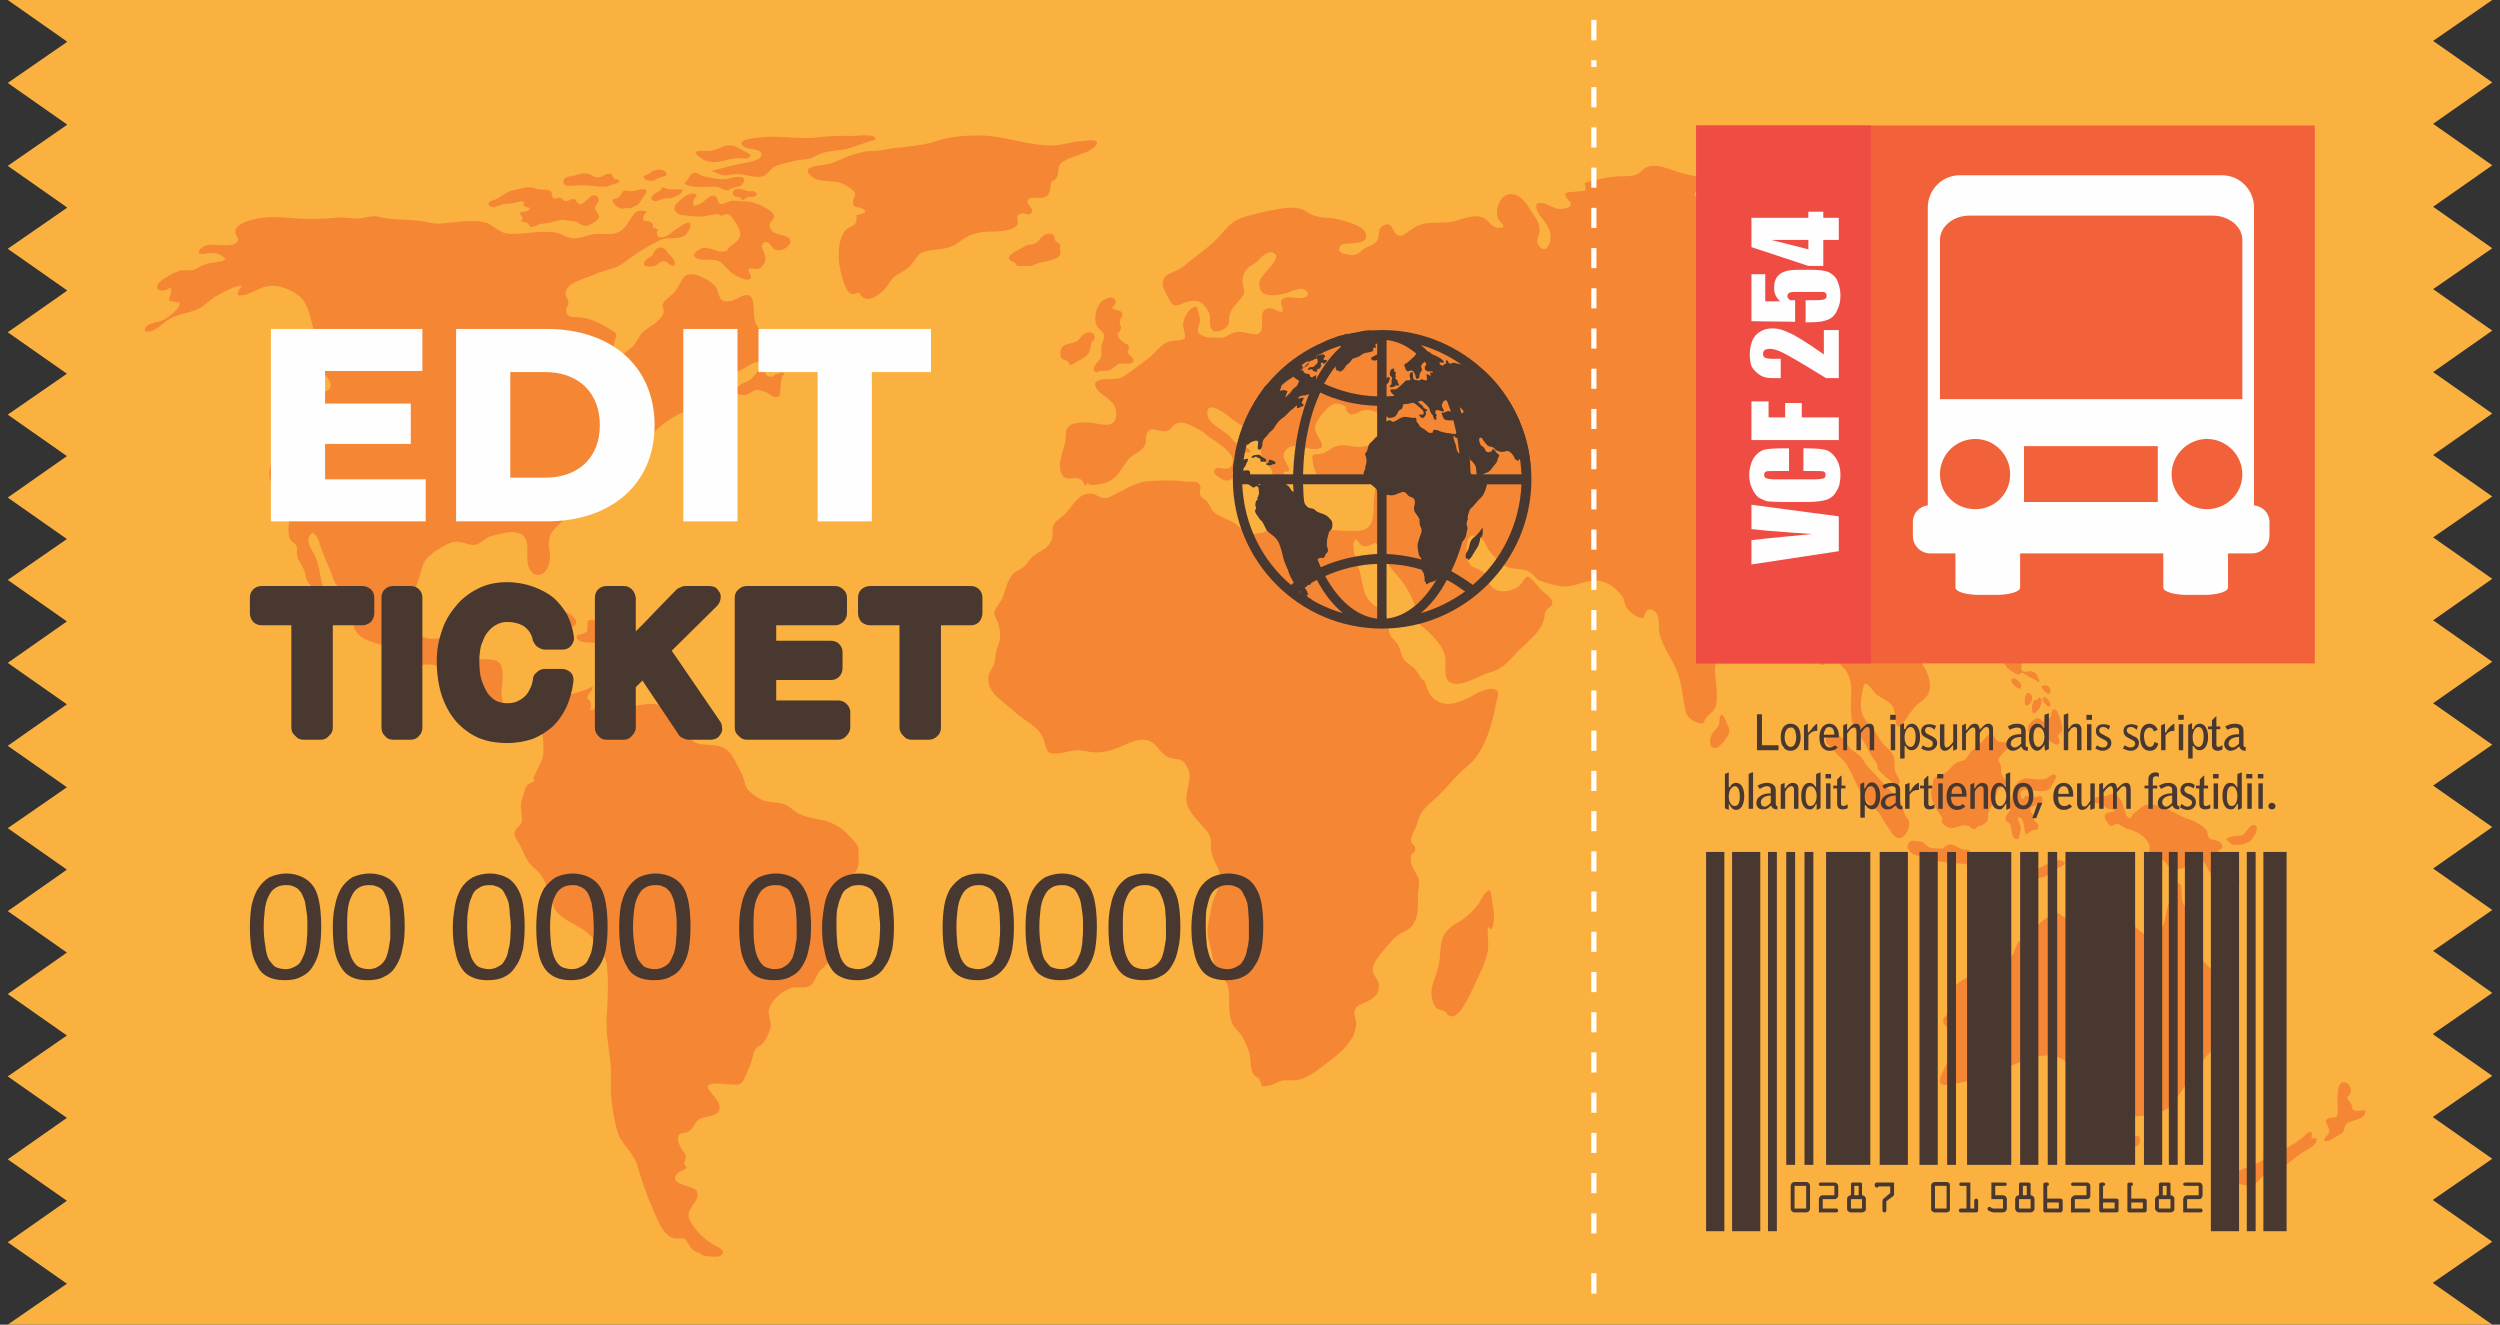<?xml version="1.0" encoding="UTF-8"?>
<!DOCTYPE svg PUBLIC "-//W3C//DTD SVG 1.1//EN" "http://www.w3.org/Graphics/SVG/1.1/DTD/svg11.dtd">
<!-- Creator: CorelDRAW X7 -->
<svg xmlns="http://www.w3.org/2000/svg" xml:space="preserve" width="4.522in" height="2.396in" version="1.1" style="shape-rendering:geometricPrecision; text-rendering:geometricPrecision; image-rendering:optimizeQuality; fill-rule:evenodd; clip-rule:evenodd"
viewBox="0 0 4522 2396"
 xmlns:xlink="http://www.w3.org/1999/xlink">
 <rect x="0" y="0" width="4522" height="2396" fill="#333333" stroke="none"/>
 <defs>
  <style type="text/css">
   <![CDATA[
    .str0 {stroke:#FEFEFE;stroke-width:9.37}
    .str1 {stroke:#FEFEFE;stroke-width:9.37;stroke-dasharray:36.374 36.374}
    .fil6 {fill:none;fill-rule:nonzero}
    .fil5 {fill:#FEFEFE;fill-rule:nonzero}
    .fil7 {fill:#FEFEFE;fill-rule:nonzero}
    .fil0 {fill:#FBB140;fill-rule:nonzero}
    .fil1 {fill:#F58634;fill-rule:nonzero}
    .fil3 {fill:#F1613A;fill-rule:nonzero}
    .fil4 {fill:#EF4C44;fill-rule:nonzero}
    .fil2 {fill:#49382F;fill-rule:nonzero}
   ]]>
  </style>
 </defs>
 <g id="Layer_x0020_1">
  <polygon class="fil0" points="4401,74 4508,0 4401,0 121,0 14,0 121,75 121,76 14,150 121,225 121,226 14,300 121,375 121,376 14,450 121,525 121,526 14,601 121,676 14,750 121,825 14,900 121,975 14,1049 121,1124 14,1199 121,1274 14,1349 121,1424 14,1498 121,1573 14,1648 121,1723 14,1798 121,1873 14,1947 121,2022 14,2097 121,2172 14,2247 121,2322 14,2396 121,2396 4401,2396 4508,2396 4401,2321 4401,2320 4508,2246 4401,2171 4401,2170 4508,2096 4401,2021 4401,2020 4508,1946 4401,1871 4401,1870 4508,1796 4401,1720 4508,1646 4401,1571 4508,1496 4401,1421 4508,1347 4401,1272 4508,1197 4401,1122 4508,1047 4401,972 4508,898 4401,823 4508,748 4401,673 4508,598 4401,523 4508,449 4401,374 4508,299 4401,224 4508,149 "/>
  <g id="_977573264">
   <path class="fil1" d="M2617 1833c-9,-11 -17,-1 -24,-18 -4,-10 -5,-22 -2,-33 6,-19 13,-34 14,-57 1,-26 5,-40 28,-54 17,-10 29,-20 42,-37 5,-8 11,-23 20,-24 4,11 5,29 7,40 1,7 0,44 -11,25 -1,19 4,36 -2,54 -4,15 -11,30 -18,44 -6,11 -33,84 -54,61l0 -1z"/>
   <path class="fil1" d="M2277 1950c-21,-7 -11,-34 -19,-51 -4,-9 -7,-19 -13,-27 -5,-8 -13,-12 -17,-23 -8,-20 -2,-44 -7,-65 -3,-12 -14,-19 -19,-29 -7,-10 -9,-23 -11,-35 -2,-12 -7,-23 -7,-35 0,-14 5,-29 7,-43 4,-23 22,-42 14,-67 -4,-11 -12,-22 -14,-34 -2,-12 2,-22 -5,-33 -11,-17 -34,-34 -39,-54 -6,-24 14,-46 -1,-69 -7,-12 -12,-11 -25,-13 -15,-3 -20,-12 -30,-23 -18,-20 -42,-8 -63,1 -15,7 -30,11 -46,11 -12,0 -21,-4 -32,-4 -13,0 -25,5 -37,6 -22,1 -19,-6 -25,-25 -9,-25 -33,-32 -51,-49 -17,-17 -45,-30 -49,-55 -2,-15 3,-18 9,-30 4,-11 3,-22 7,-33 7,-15 6,-30 1,-45 -2,-7 -8,-12 -6,-20 1,-5 9,-15 12,-20 7,-14 9,-31 18,-44 8,-11 20,-11 28,-22l5 -7c11,-15 33,-17 40,-36 4,-10 -1,-21 5,-30 5,-7 15,-12 21,-19 13,-14 23,-36 44,-35 10,0 16,7 25,8 10,0 19,-7 28,-11 19,-10 34,-19 56,-20 22,-1 41,-2 62,1 12,2 23,-4 28,8 2,5 -2,12 0,16 2,6 8,7 12,12 7,8 7,16 16,22 9,7 20,9 30,15 20,11 23,27 49,20 6,-1 8,1 12,-4 4,-4 0,-9 5,-13 6,-4 26,-2 33,-1 11,1 21,6 31,9 10,3 21,3 32,3 22,0 46,4 67,2 26,-2 26,-25 27,-46 0,-11 1,-21 3,-32 2,-14 0,-17 -17,-16 -21,1 -42,5 -63,5 -25,0 -31,-18 -34,-39 -2,-15 6,-8 19,-12 9,-3 16,-11 25,-13 12,-4 22,0 34,1 11,1 20,-2 31,-3 23,-1 43,14 63,-1 24,-19 -8,-30 -25,-39 -15,-9 -35,-27 -54,-23 -11,2 -19,13 -29,4 -4,-3 -1,-8 -5,-11 -2,-2 -12,-5 -14,-5 -15,-1 -35,26 -40,40 -6,17 35,45 -6,42 -14,-1 -35,-13 -47,2 -9,11 -2,17 2,26 3,7 9,15 -6,13 2,9 10,24 -7,22 -13,-1 -12,-16 -15,-25 -4,-8 -12,-13 -16,-21 -5,-10 -3,-21 -8,-32 -10,-18 -33,-28 -49,-40 -7,-7 -47,-37 -43,-7 2,17 29,28 39,38 7,7 8,12 18,16 7,4 20,5 21,14 -17,1 -16,0 -14,15 1,12 -1,16 -10,24 -8,7 -13,14 -22,12 -5,-1 -22,-11 -20,-17 3,-12 21,0 28,-6 9,-6 7,-18 1,-25 -11,-15 -32,-25 -46,-37 -12,-9 -40,-26 -53,-17 -10,7 -8,14 -24,13 -10,-1 -21,-9 -27,3 -5,10 2,18 -9,29 -8,8 -17,10 -25,19 -13,16 -19,35 -41,42 -7,2 -27,8 -32,1l-6 5c-8,-30 -35,1 -43,-25 -6,-20 5,-37 8,-57 2,-11 -2,-20 9,-28 8,-5 22,-5 32,-5 20,1 49,15 51,-13 1,-27 -21,-30 -34,-46 -19,-26 32,-17 41,-21 18,-9 34,-24 50,-35 18,-13 25,-32 49,-33 26,-1 18,-6 15,-27 -1,-11 11,-36 25,-34 2,11 7,18 5,29 -3,11 -8,18 7,24 9,4 19,2 28,3 14,1 16,-7 29,-10 23,-5 49,19 49,-15 0,-11 -3,-25 10,-28 10,-3 17,7 27,6 2,-11 -10,-18 3,-25 10,-4 24,2 33,0 11,-2 14,-11 2,-16 -10,-3 -25,6 -34,8 -18,5 -50,8 -46,-21 2,-13 38,-40 29,-50 -10,-10 -24,3 -29,9 -7,8 -16,11 -23,18 -6,7 -9,20 -7,28 2,13 6,12 -3,24 -6,8 -17,18 -20,28 -4,9 1,16 -6,24 -6,6 -19,12 -25,7 -9,-6 -3,-23 -7,-32 -12,-24 -26,-26 -48,-17 -13,5 -17,6 -24,-7 -4,-8 -12,-20 -12,-29 0,-12 8,-16 17,-20 13,-6 19,-9 29,-18 16,-13 32,-24 47,-38 14,-13 28,-35 47,-42 17,-6 39,-11 58,-15 19,-3 43,-9 61,2 8,5 12,8 23,10 11,2 23,2 33,4 12,3 48,12 52,25 9,27 -40,14 -46,24 -7,13 9,15 18,16 14,1 14,-3 24,-10 9,-7 20,-7 25,-16 6,-11 -1,-20 11,-27 16,-8 15,7 23,15 10,9 18,-2 28,-8 22,-16 41,-11 67,-13 20,-2 46,-18 65,-7 9,5 14,18 26,17 18,0 3,-8 -1,-16 -8,-15 4,-47 24,-45 20,2 29,21 39,36 6,9 12,18 12,29 0,10 -9,19 -1,29 11,13 18,0 20,-10 2,-12 -1,-19 -6,-28 -8,-13 -21,-23 -19,-38 15,-7 27,8 42,9 5,0 19,-2 20,-7 2,-8 -12,-11 -9,-22 4,-1 9,-2 14,-2l21 -2c2,-5 1,-9 -1,-14 21,-5 38,-11 61,-12 9,0 22,0 30,-2 10,-3 14,-12 23,-15 20,-7 45,7 65,12 9,3 21,3 30,7 15,6 10,8 0,18 -5,5 -11,8 -9,16 17,7 46,0 65,0 23,0 41,5 62,8 20,3 40,-7 59,-4 11,2 21,8 32,10 11,1 19,6 29,11 15,7 27,5 43,3 16,-3 35,4 40,-16 21,-1 47,-4 68,-3 13,1 20,8 32,12 11,4 21,2 33,2 12,-1 24,0 36,0 13,0 23,0 33,5 19,9 38,8 60,11 18,1 35,6 52,8 10,2 46,13 36,-6 30,-2 54,8 82,12 11,2 76,10 76,17l14 6c13,7 32,3 45,9 5,2 13,6 15,11 3,8 -3,11 -2,20 -11,3 -54,-19 -63,-6 -9,15 54,24 9,33 -10,2 -22,4 -30,12 -7,8 -8,17 -19,21 -10,4 -27,-2 -35,3 -10,5 -5,16 1,23 14,17 32,18 30,44 0,11 -6,20 -5,32 1,6 9,25 4,29 -7,5 -53,-31 -59,-37 -12,-12 -33,-29 -35,-47 -1,-12 6,-19 8,-30 2,-10 5,-20 5,-30 2,-19 -9,-9 -20,-5 -4,1 -10,1 -15,1 -5,0 -13,-5 -16,-4 -28,4 19,37 -14,44 -11,2 -19,-5 -28,-10 -10,-5 -17,-5 -28,-6 -14,-2 -16,2 -28,5 -11,4 -17,2 -27,9 -13,10 -26,33 -13,47 10,11 17,5 29,6 10,2 16,8 24,13 7,4 18,10 23,18 6,8 7,18 11,26 8,16 19,23 15,43 -3,16 -6,34 -11,50 -2,6 -3,19 -6,23 -7,9 -13,3 -22,1 -27,-5 -13,20 -16,35 -31,5 10,41 17,49 6,7 15,19 11,30 -3,10 -19,8 -22,14l-5 -2c-5,-14 -5,-27 -15,-39 -11,-12 -24,-4 -35,-13 -5,-4 -4,-14 -10,-17 -4,-2 -18,-1 -22,0 -17,3 -25,9 -24,-15 -19,-1 -15,41 5,41 8,0 19,-10 29,-2 12,10 0,13 -4,22 -11,20 19,35 27,53 9,22 17,34 17,60 0,22 -10,47 -24,64 -12,15 -25,35 -44,37 -9,2 -18,1 -27,3 -14,4 -14,12 -24,18 -19,13 -41,-14 -56,10 -3,4 -5,12 -5,13l-2 6c1,16 28,35 39,47 13,15 26,42 17,62 -5,10 -16,15 -24,23 -7,8 -12,17 -19,26 -21,30 -13,-15 -22,-27 -8,-10 -19,-14 -28,-20 -8,-6 -13,-21 -23,-20 -4,15 -9,38 -4,53 5,15 19,26 28,40 5,8 7,13 14,19 6,6 12,11 15,19 3,8 1,18 3,27 2,8 13,18 6,23 -7,5 -33,-22 -37,-26l-2 -11c-14,-17 -17,-31 -29,-47 -6,-9 -11,-13 -14,-23 -4,-12 -4,-24 -4,-37 0,-23 4,-41 -9,-61 -2,-4 -7,-7 -10,-11 -2,-4 -2,-11 -5,-14 -8,-9 -10,-1 -18,6 -4,5 -6,11 -13,8 0,0 -13,-25 -19,-37 -9,-15 -14,-31 -22,-47 -6,-14 -22,-24 -35,-19 -9,5 -13,8 -23,11 -9,2 -18,3 -25,10 -6,7 -6,17 -12,24 -5,9 -15,15 -23,20 -16,11 -34,32 -32,50 1,19 7,48 1,65 -4,11 -18,15 -20,26 -2,9 -30,-1 -34,-18 -6,-25 -6,-51 -16,-74 -9,-23 -30,-49 -32,-73 -1,-11 2,-33 -13,-37 -10,-3 -13,6 -15,15 -8,1 -22,-8 -28,-15 -8,-8 -5,-18 -12,-26 -10,-13 -25,-25 -43,-27 -24,-2 -45,15 -69,10 -9,-1 -19,-5 -28,-7 -12,-3 -12,-5 -21,-14 -15,-15 -37,-5 -54,-18 -9,-7 -18,-17 -25,-26 -5,-7 -7,-17 -15,-22 -28,-18 -27,23 -23,40 4,14 13,13 24,19 15,8 9,18 18,28 13,17 46,9 56,-6 7,-10 9,-16 19,-5 5,5 11,13 17,19 6,6 18,13 19,21 1,9 -7,9 -11,15 -4,6 -2,9 -4,15 -6,24 -24,36 -41,53 -20,19 -29,36 -56,44 -18,5 -41,20 -60,21 -30,0 -19,-29 -22,-48 -2,-18 -19,-35 -32,-48 -9,-8 -15,-9 -18,-21 -3,-11 -3,-22 -8,-33 -7,-18 -19,-36 -33,-51 -14,-15 -17,-27 -27,-44 -8,-15 -8,-9 -20,-5 -12,4 -15,-2 -23,-12 -13,8 3,46 6,57 7,22 4,43 24,61 8,7 17,6 23,17 6,10 5,19 6,30 3,14 8,14 16,25 5,8 6,19 11,27 5,8 15,11 21,19 7,7 8,16 17,21 5,20 15,39 39,41 21,1 41,-11 59,-21 7,-3 20,-8 29,-5 11,5 4,15 2,26 -7,38 -21,89 -53,114 -20,16 -35,37 -53,54 -9,8 -18,15 -26,25 -7,9 -8,17 -12,28 -4,10 -11,18 -9,29 1,5 7,6 7,12 0,8 -5,6 -7,11 -3,9 0,20 5,28 8,15 10,14 8,31 -4,23 4,46 -10,67 -7,11 -18,13 -28,20 -11,8 -19,20 -28,30 -6,8 -16,19 -17,30 -1,12 10,18 11,29 3,26 -26,31 -41,40 0,1 0,1 0,2 -7,9 0,19 0,28 0,10 -4,22 -9,29 -13,20 -28,31 -47,45 -16,12 -34,28 -55,29 -14,1 -18,-2 -30,3 -10,5 -17,8 -29,8l-6 -15z"/>
   <path class="fil1" d="M3113 1292c6,2 11,18 14,24 3,9 -2,16 -8,24 -5,5 -13,17 -21,12 -9,-5 -4,-21 1,-28 3,-4 8,-7 10,-13 2,-6 0,-13 4,-18l0 -1z"/>
   <path class="fil1" d="M3497 1452c-2,-5 -4,-12 -4,-17 0,-6 3,-11 3,-17 0,-12 8,-15 19,-18 10,-4 14,-14 23,-20 5,-3 10,-3 15,-5 4,-2 11,-16 15,-18 9,-4 22,-23 30,-29 8,-6 10,14 20,14 4,0 11,0 14,4 4,5 -1,9 -5,12 -3,3 -6,6 -9,10 -5,6 -4,7 0,14 3,7 1,10 2,16 1,6 5,9 7,13 3,6 2,9 -4,12 -7,3 -9,2 -11,10 -2,5 -2,10 -5,16 -2,7 -8,13 -10,19 -2,5 0,11 -2,16 -1,4 -7,7 -11,9 -2,1 -5,1 -7,2 -2,2 -3,4 -5,5 -6,1 -7,-5 -12,-6 -11,-4 -20,4 -30,4 -8,0 -23,-10 -16,-18 0,0 -13,-17 -17,-28z"/>
   <path class="fil1" d="M3303 1343c-4,-14 13,-18 23,-13 10,6 14,16 21,24 8,8 19,11 24,22 6,11 14,17 22,26 14,16 29,30 43,47 4,5 5,10 7,16 1,7 3,10 7,15 7,9 2,24 -6,32 -13,12 -21,-4 -28,-14 -5,-7 -10,-15 -14,-23 -5,-8 -12,-13 -18,-19 -23,-19 -29,-51 -45,-75 -6,-8 -12,-12 -18,-19 -5,-5 -10,-12 -16,-16l-2 -3z"/>
   <path class="fil1" d="M3576 1562c-4,-2 -10,2 -14,2 -6,0 -11,-2 -16,-2 -11,-1 -23,-1 -33,-3 -11,-1 -21,-6 -32,-9 -9,-2 -21,-2 -27,-11 -4,-4 -5,-8 -2,-13 4,-7 7,-5 14,-5 4,1 10,1 14,4 4,3 6,7 11,8 5,2 12,1 17,2 9,1 7,-3 14,-6 10,-6 20,6 30,8 3,1 7,-2 10,1 3,2 2,6 4,8 4,7 13,6 13,13l-3 3z"/>
   <path class="fil1" d="M3635 1490c-3,-4 -9,-4 -7,-12 1,-5 5,-7 7,-11 2,-5 1,-11 2,-16 0,-5 2,-11 3,-16 1,-9 7,-20 15,-24 10,-6 20,-1 31,-1 5,0 11,0 16,-2 3,-2 10,-8 14,-7 6,2 1,10 -1,13 -2,4 -4,8 -6,11 -6,8 -20,6 -29,5 -8,-1 -29,-6 -25,9 0,3 1,6 4,6 4,0 2,-5 5,-6 4,-1 9,4 13,4 4,0 11,-4 14,-3 6,3 4,10 0,13 -6,6 -23,4 -18,15 2,3 4,4 5,7 0,2 0,5 1,7 2,5 7,6 8,12 1,9 -4,6 -10,8 -5,1 -9,7 -13,7 -3,-6 -2,-34 -14,-30 -1,7 7,13 5,22 -2,5 -1,21 -10,16 -9,-4 -4,-20 -10,-27z"/>
   <path class="fil1" d="M3512 1138c4,16 -40,3 -24,-12 4,-3 7,-2 11,-3 3,0 7,-3 10,-4 12,0 0,15 2,18l1 1z"/>
   <path class="fil1" d="M3613 1080c1,7 5,28 17,17 6,-6 5,-20 6,-28 2,-9 8,-18 8,-27 1,-17 -14,-9 -18,0 -5,11 -13,38 -13,38z"/>
   <path class="fil1" d="M3709 1296c-1,4 -6,9 -11,9 -6,0 -7,-5 -11,-6 -6,-1 -18,10 -19,17 0,4 1,11 7,8 1,0 3,-4 4,-5 2,-2 6,-2 8,-2 13,0 10,11 16,19 5,5 20,17 22,7 1,-5 -4,-10 -2,-14 2,-6 7,-1 7,-9 1,-9 -4,-20 -7,-29 -1,-3 -3,-9 -8,-8 -5,1 -4,8 -5,12l-1 1z"/>
   <path class="fil1" d="M3657 1216c-4,10 -18,-2 -23,-5 -8,-6 -11,-15 -10,-24 20,-5 -13,-54 19,-37 4,2 10,2 13,5 4,4 2,9 3,14 2,6 3,6 2,12 -1,5 -2,10 -3,15 -1,4 -3,12 -1,16 3,5 9,3 14,2 13,0 16,10 18,20 -5,-1 -10,-7 -16,-8 -3,-1 -16,-10 -16,-10z"/>
   <path class="fil1" d="M3683 1588c-8,-10 7,-20 18,-24 7,-3 21,-11 29,-7 15,6 -9,13 -12,15 -10,7 -16,15 -29,16 -2,1 -4,2 -6,0z"/>
   <path class="fil1" d="M3638 1232c0,3 18,23 18,8 0,-6 -12,-16 -17,-12l-1 4z"/>
   <path class="fil1" d="M3693 1242c0,5 15,21 16,9 1,-10 -10,-15 -17,-9l1 0z"/>
   <path class="fil1" d="M3671 1254c11,6 0,24 -6,22 -6,-1 -1,-28 4,-22l2 0z"/>
   <path class="fil1" d="M3689 1261c11,5 -4,31 -11,29 -6,-2 -1,-29 5,-23l6 -6z"/>
   <path class="fil1" d="M3709 1275c1,-7 -16,-23 -14,-8 0,0 11,18 14,8z"/>
   <path class="fil1" d="M3767 1965c8,3 12,-7 18,-12 7,-4 9,-11 18,-13 0,5 1,11 -1,16 -2,5 -6,5 -8,9 -4,10 1,17 4,28 2,7 -1,9 4,15 2,4 11,9 15,11 4,3 9,7 14,8 9,1 9,-3 15,-5 20,-6 44,-1 64,-11 21,-9 31,-31 43,-48 14,-21 30,-45 47,-62 17,-16 28,-37 34,-59 6,-26 -10,-47 -22,-70 -11,-23 -30,-31 -40,-53 -4,-9 1,-14 1,-25 0,-12 -4,-28 -8,-40 -4,-9 -14,-12 -17,-23 -3,-7 1,-41 -10,-32 -8,6 -16,37 -18,46 -5,16 -3,22 -11,36 -6,12 -4,19 -16,15 -11,-3 -21,-10 -29,-18 -9,-8 -27,-8 -26,-21 1,-15 29,-34 21,-40 -7,-7 -31,-9 -41,-12 -17,-5 -13,4 -23,16 -8,10 -15,2 -23,9 -5,4 -11,21 -11,28 -8,2 -18,6 -26,2 -13,-8 -13,-14 -28,-3 -9,5 -20,13 -24,22 -6,12 -2,17 -16,21 -4,1 -8,-2 -12,1 -7,4 -7,9 -10,15 -4,11 -6,17 -17,22 -18,10 -39,11 -58,23 -19,12 -37,17 -42,40 -2,11 -2,23 -6,33 -3,6 -7,5 -7,12 -1,7 5,8 7,14 7,18 6,50 -1,65 -7,15 -27,42 5,37 21,-3 40,-9 61,-12 21,-2 38,-17 57,-25 36,-15 81,-31 106,11 4,6 10,26 17,29z"/>
   <path class="fil1" d="M3928 1572c-3,0 -11,-13 -15,-16 -4,-2 -11,-4 -15,-1 -5,2 -7,10 -13,3 -5,-4 -1,-8 1,-13 10,-23 -16,-40 -35,-45 -6,-1 -10,-4 -15,-7 -6,-4 -6,-4 -12,-1 -7,3 -7,3 -12,-4 -3,-5 -8,-11 -3,-16 2,-3 15,-3 16,-5 2,-4 -12,-3 -15,-5 -4,-2 -4,-8 -9,-9 -5,-2 -13,4 -13,-5 0,-9 16,-7 22,-8 4,-2 7,-4 12,-4 6,0 6,1 10,6 2,3 5,5 6,8 2,4 2,8 4,12 3,8 3,17 12,18 4,-10 12,-13 19,-19 7,-7 19,-7 29,-4 21,5 38,19 58,25 11,4 21,9 29,17 5,4 3,7 5,13 2,6 5,6 11,7 5,2 10,2 13,7 1,2 3,5 2,7 -1,3 -5,3 -6,5 -3,4 2,10 5,13 4,5 4,9 7,14 3,6 8,3 13,7 3,3 7,10 9,14 10,16 -9,6 -16,6 -13,-1 -23,-3 -33,-12 -8,-9 -9,-23 -23,-27 -10,-3 -14,3 -19,10 -7,10 -12,7 -21,10l-8 -1z"/>
   <path class="fil1" d="M4038 1528c12,1 28,0 36,-11 4,-5 13,-20 5,-24 -9,-5 -16,15 -24,18 -7,2 -25,0 -28,8l11 9z"/>
   <path class="fil1" d="M3819 2100c-5,-16 1,-30 9,-44 7,-10 6,-6 18,-2 8,2 14,1 23,1 7,17 -6,18 -17,25 -10,6 -13,18 -25,20l-8 0z"/>
   <path class="fil1" d="M3675 627c-3,-5 -7,-18 2,-18 6,0 10,11 12,15 7,13 17,20 25,31 8,10 23,22 27,34 3,5 2,12 4,18 3,6 9,9 9,17 -9,2 -17,-9 -24,-14 -11,-8 -10,-11 -15,-24 -8,-16 -25,-34 -36,-48l-4 -11z"/>
   <path class="fil1" d="M3766 800c-5,-9 -18,-15 -14,-28 1,-5 7,-4 7,-13 1,-6 -6,-12 0,-16 7,-4 26,11 32,13 11,4 25,4 24,19 -3,1 -7,3 -8,6 -1,3 -2,11 -4,13 -8,5 -18,-9 -25,-11 -1,5 0,10 -4,13l-8 4z"/>
   <path class="fil1" d="M3720 918c-3,-4 -13,-5 -15,-8 -2,-6 6,-15 10,-18 6,-6 9,-8 17,-10 6,-2 17,0 22,-4 6,-4 6,-12 12,-16 8,-5 11,1 15,-10 4,-15 -6,-28 -4,-43 23,-7 22,19 25,36 2,17 15,35 12,54 -12,-1 -21,6 -33,3 -3,6 -1,15 -8,17 -11,3 -10,-7 -16,-12 -9,-8 -27,-6 -33,2l-4 9z"/>
   <path class="fil1" d="M3708 959c-1,-11 -20,-24 -12,-34 11,-13 20,13 33,12 2,10 -14,34 -21,23l0 -1z"/>
   <path class="fil1" d="M4069 2148c-6,-9 -40,-1 -28,-23 6,-10 30,-14 40,-20 14,-7 27,-15 41,-22 16,-7 30,-15 44,-26 5,-5 7,-10 15,-9 1,4 0,8 0,11 3,0 6,0 9,0 3,12 -16,20 -24,25 -13,8 -24,18 -35,26 -12,8 -26,6 -36,15 -8,8 -13,16 -24,21l-2 2z"/>
   <path class="fil1" d="M4205 2065c-4,-7 7,-11 8,-17 2,-8 -7,-16 -6,-21 3,-8 16,-3 20,-8 3,-5 1,-19 1,-25 0,-10 -1,-41 14,-36 8,3 12,11 10,18 -1,4 -5,7 -6,8 -1,6 2,4 4,9 1,2 3,5 4,6 2,3 -1,6 3,9 4,3 15,0 21,0 4,19 -28,17 -34,25 -5,6 -1,12 -10,18 -6,4 -13,7 -20,12l-9 2z"/>
   <path class="fil1" d="M1939 660c11,-9 30,-13 33,-28 1,-4 1,-8 2,-12 2,-4 6,-4 6,-9 1,-10 -10,-12 -17,-8 -6,3 -10,10 -15,14 -7,5 -17,3 -25,9 -4,3 -7,13 -4,20 3,7 15,5 15,13 0,0 0,0 0,1l5 0z"/>
   <path class="fil1" d="M1867 481c10,-9 47,-7 51,-22 1,-4 -2,-11 0,-15 1,-4 -11,-6 -10,-12 0,-10 -10,-11 -17,-8 -7,3 -10,10 -15,14 -8,6 -18,3 -25,9 -5,3 -30,14 -26,21 3,7 14,5 14,13 0,0 22,0 22,0l6 0z"/>
   <path class="fil1" d="M1978 670c1,-12 6,-12 12,-21 4,-6 1,-15 2,-22 1,-7 6,-13 5,-20 -1,-8 -8,-9 -12,-16 -8,-12 -3,-36 8,-46 5,-4 16,-10 22,-5 7,6 1,13 -4,16 4,8 17,2 19,12 1,6 -3,6 -4,10 -1,5 -1,4 0,9 1,5 3,4 1,9 -1,5 -6,4 -5,11 1,6 9,11 13,14 4,3 5,0 7,6 1,4 -3,7 -2,11 1,5 16,11 8,18 -4,4 -19,0 -24,2 -7,3 -11,10 -19,12 -5,2 -18,-1 -21,4l-6 -4z"/>
   <path class="fil1" d="M1554 529c11,24 37,5 47,-7 6,-7 9,-14 16,-21 8,-6 17,-10 25,-16 7,-6 11,-13 17,-21 6,-8 14,-9 23,-11 18,-3 36,-2 51,-14 18,-14 32,-19 55,-20 12,0 47,0 53,-14 2,-7 -6,-14 4,-18 8,-4 17,6 21,-3 4,-9 -10,-13 -7,-21 3,-9 17,-4 24,-5 17,-2 17,-14 18,-29 9,-4 12,-8 13,-17 1,-11 1,-16 13,-22 14,-8 30,-10 44,-18 3,-2 15,-9 13,-15 -2,-5 -18,-3 -23,-2 -22,0 -44,10 -67,8 -42,-2 -81,-18 -123,-18 -27,0 -55,2 -80,11 -25,8 -50,9 -76,12 -12,2 -23,5 -36,5 -13,0 -24,3 -37,7 -17,5 -34,16 -51,18 -13,2 -45,4 -22,22 12,9 28,7 43,9 10,1 20,7 28,13 13,10 4,11 3,23 -1,13 11,8 18,13 12,8 -5,9 -12,11 0,8 2,13 -5,18 -5,4 -11,5 -16,11 -9,13 -11,28 -11,44 -1,13 10,79 30,69l7 -2z"/>
   <path class="fil1" d="M1284 311c7,-3 17,5 24,6 8,1 16,-2 24,-2 14,-1 36,9 50,3 5,-2 12,-12 18,-16 8,-4 17,-6 25,-8 11,-3 21,-5 33,-6 11,-1 14,-5 24,-9 16,-7 35,-6 51,-10 17,-5 33,-12 50,-16 5,-13 -36,-7 -43,-7 -22,-1 -43,0 -65,3 -35,3 -71,-5 -104,0 -9,1 -41,4 -26,16 6,6 40,3 31,19 -5,8 -32,11 -41,13 -15,3 -28,7 -43,11l-8 3z"/>
   <path class="fil1" d="M1358 280c-7,-5 -15,-8 -22,-12 -7,-5 -17,-6 -25,-4 -6,2 -10,5 -16,6 -4,2 -8,3 -13,3 -4,1 -23,-2 -24,3 0,4 15,14 19,15 7,2 18,3 25,1 9,-1 16,-4 25,-5 4,-1 8,-1 12,-1 4,0 9,1 12,1 2,-1 4,-2 5,-3l2 -4z"/>
   <path class="fil1" d="M1292 452c-5,-2 -12,-3 -17,-4 -7,0 -9,3 -14,6 -14,10 2,16 13,16 14,0 23,-2 34,8 8,9 16,18 28,23 4,2 16,7 20,4 7,-4 -2,-11 -2,-16 0,-5 6,-4 10,-3 7,1 11,1 16,-6 9,-12 3,-18 -1,-31 -2,-5 1,-12 8,-11 7,1 8,10 14,13 15,8 43,-15 20,-24 -10,-3 -22,-3 -27,-13 -4,-8 -1,-11 4,-17 11,-13 -23,-26 -33,-30 -7,-2 -14,-3 -21,-3 -10,0 -17,-3 -27,1 -5,2 -13,7 -17,2 -3,-5 -1,-11 -9,-13 -8,-1 -13,7 -19,11 -5,4 -11,6 -17,8 -2,-5 -2,-10 2,-15 4,-5 5,-7 -3,-8 -10,-1 -22,10 -28,16 -5,4 -9,11 -4,16 4,7 14,8 21,8 14,2 28,3 42,-1 5,0 11,-3 16,-1 1,0 2,2 4,2 3,0 4,-1 6,-2 11,-4 15,10 21,17 8,11 11,24 -1,33 -5,4 -9,6 -13,11 -3,5 -5,6 -12,6 -1,0 -3,0 -4,0l-10 -3z"/>
   <path class="fil1" d="M1339 357c-4,0 -10,-1 -13,-5 -2,-4 1,-9 5,-10 8,-2 17,3 24,4 3,0 8,-1 11,1 4,2 3,7 0,8 -3,2 -8,1 -12,1 -4,1 -8,6 -12,6l-3 -5z"/>
   <path class="fil1" d="M1236 343c-10,-1 -20,0 -28,-1 -2,-1 -9,-3 -10,-3 -2,1 -2,4 -3,5 -2,1 -3,2 -5,3 -5,2 -16,10 -10,15 6,5 16,-2 21,-3 8,-1 12,1 19,-3 5,-2 12,-4 14,-10l2 -3z"/>
   <path class="fil1" d="M1318 344c3,-5 17,-5 22,-8 3,-2 7,-8 6,-12 -2,-5 -9,-4 -13,-4 -5,0 -10,2 -16,3 -8,2 -15,1 -23,0 -9,-2 -22,-3 -30,-8 -5,-3 -10,-5 -15,2 -4,5 -5,9 -11,14 7,9 27,7 38,7 7,0 14,-1 21,0 6,1 11,6 17,6l4 0z"/>
   <path class="fil1" d="M1128 376c10,3 21,-2 28,-8 3,-4 5,-7 7,-11 2,-3 7,-7 6,-12 -1,-4 -9,-3 -13,-2 -7,2 -13,4 -20,2 -7,-1 -8,-1 -12,5 -3,6 -4,8 -11,9 -7,2 -6,5 -1,11 4,5 11,8 17,8l-1 -2z"/>
   <path class="fil1" d="M1166 322c-2,3 8,5 11,5 4,1 7,-1 10,-3 4,-2 7,-3 11,-4 4,-1 9,-1 7,-7 -4,-8 -17,-7 -23,-4 -3,1 -6,4 -9,6 -3,1 -7,2 -10,5l3 2z"/>
   <path class="fil1" d="M1165 476c0,-6 8,-9 12,-12 5,-3 5,-7 8,-11 6,-9 16,-6 21,1 3,6 6,7 10,12 3,3 7,11 3,14 -4,3 -10,-4 -13,-6 -5,-2 -9,-2 -13,1 -5,5 -9,7 -16,7 -5,0 -14,1 -12,-7l0 1z"/>
   <path class="fil1" d="M1101 335c3,0 26,-4 17,-10 -1,-1 -4,0 -6,-1 -3,-2 -1,-2 -3,-4 -2,-5 -4,-6 -9,-6 -6,1 -9,5 -14,6 -5,2 -10,1 -14,-2 -9,-5 -17,-6 -27,-2 -8,3 -26,2 -26,12 -1,10 11,8 18,8 11,-1 21,-1 32,0 10,1 26,3 35,0l-3 -1z"/>
   <path class="fil1" d="M1059 409c7,-2 17,-6 22,-12 9,-8 -7,-13 -4,-23 1,-4 5,-7 6,-12 0,-5 -4,-9 -9,-9 -9,1 -21,23 -29,14 -4,-4 -2,-7 -9,-7 -4,1 -9,4 -13,4 -4,-1 -5,-5 -10,-6 -4,-1 -8,2 -11,1 -4,-1 -3,-6 -4,-9 -1,-6 -5,-6 -11,-7 -5,0 -10,0 -15,-1 -4,-1 -8,-3 -12,-3 -11,-1 -21,3 -31,5 -14,2 -23,14 -36,18 -3,1 -12,3 -9,9 1,2 6,3 8,4 5,0 8,-3 13,-4 7,-3 14,-2 22,-3 4,-1 14,-5 19,-3 4,1 2,2 0,6 1,1 3,2 5,3 1,1 6,1 7,2 3,5 -8,6 -11,7 -5,0 -8,1 -5,6 3,5 6,6 0,10 2,3 7,2 11,4 4,2 3,5 7,7 4,2 11,-3 15,-4 6,-2 12,-2 18,-3 12,-3 22,-7 34,-4 6,1 17,0 21,6l11 4z"/>
   <path class="fil1" d="M1398 681c-14,3 -18,-11 -10,-20 3,-3 10,-6 8,-12 -2,-8 -10,0 -13,3 -10,13 -16,30 -31,38 -6,3 -13,4 -17,10 -5,6 -6,11 1,13 5,2 13,2 17,0 6,-2 9,-7 16,-8 4,0 11,2 15,4 6,1 9,6 14,8 17,5 12,-9 14,-18 0,-5 1,-12 2,-16 2,-5 9,-9 -1,-9 -4,0 -7,3 -10,3l-5 4z"/>
   <path class="fil1" d="M1073 778c-10,2 -17,5 -27,5 -4,-7 -3,-16 2,-21 7,-7 13,-7 23,-8 4,-12 3,-20 -10,-24 -7,-2 -23,-6 -27,-14 -2,-5 1,-13 -2,-18 -3,-6 -9,-7 -14,-10 -11,-5 -22,3 -32,9 -5,3 -10,8 -16,10 -6,3 -11,2 -17,4 -4,1 -14,3 -13,8 2,5 12,5 16,4 11,-2 21,-5 33,-4 6,1 11,3 16,4 5,0 11,0 16,1 2,0 3,1 5,1 2,7 -8,5 -12,5 -6,0 -11,0 -16,2 -14,3 -14,9 -22,20 -7,9 -12,15 -15,27 -2,9 -2,26 11,17 5,-3 9,-11 12,-15 5,-5 9,-11 12,-17 6,-10 13,-19 24,-23 5,-1 11,-3 11,3 0,5 -6,10 -9,13 -5,8 -2,5 2,11 3,5 2,10 -2,14 -5,6 -14,11 -8,19 5,6 15,7 22,5 8,-2 16,-6 22,-10 6,-4 10,-9 15,-14l0 -4z"/>
   <path class="fil1" d="M975 1385c6,-11 8,-16 8,-29 0,-16 0,-54 -26,-41 -9,5 -10,11 -23,8 -8,-3 -19,-9 -26,-14 -9,-6 -20,-12 -26,-20 -6,-9 -5,-19 -10,-28 -12,-20 -24,-24 -45,-32 -19,-7 -29,-28 -50,-27 -24,2 -45,-4 -65,-19 -10,-8 -13,-14 -27,-18 -10,-3 -21,-6 -30,-12 -22,-16 -14,-30 -16,-53 -2,-23 -30,-32 -37,-55 -7,-21 -18,-42 -25,-65 -3,-10 -12,-25 -18,-8 -5,11 7,24 11,34 6,13 8,28 11,43 2,11 7,20 4,31 -8,-1 -18,-16 -24,-22 -9,-10 -7,-17 -12,-29 -5,-11 -11,-15 -12,-28 0,-5 1,-10 -1,-14 -3,-5 -9,-7 -11,-11 -10,-22 8,-40 -12,-61 -15,-16 -19,-28 -25,-50 -5,-21 11,-43 21,-61 7,-12 9,-20 19,-29 9,-7 18,-10 23,-21 6,-12 8,-24 14,-35 8,-17 13,-5 26,-12 23,-11 -15,-39 -20,-50 -9,-16 1,-41 -4,-61 -5,-18 -8,-42 -22,-57 -13,-13 -37,-23 -54,-22 -22,0 -40,20 -61,17 -1,-7 4,-12 8,-17 -11,-2 -34,12 -44,17 -14,7 -24,20 -38,26 -15,6 -33,8 -48,16 -13,7 -31,29 -46,23 -2,-16 24,-15 33,-20 8,-4 32,-21 30,-32 -7,0 -13,-2 -19,-3 -1,-8 8,-17 1,-24 -10,11 -32,5 -19,-9 10,-9 28,-20 41,-22 7,-1 15,1 22,-1 6,-2 12,-7 18,-9 13,-6 28,-3 39,-10 -8,-10 -18,-12 -30,-11 -7,1 -28,5 -14,-9 15,-14 46,1 62,-9 12,-8 -4,-15 0,-25 5,-11 26,-17 36,-19 22,-5 50,-3 73,-1 22,2 49,1 72,-1 15,-2 28,2 43,1 13,-1 23,-6 35,-3 25,7 52,4 78,8 13,2 24,6 38,4 14,-1 28,-3 43,-4 15,0 32,-1 44,7 13,8 18,15 34,16 27,1 53,-6 79,-3 12,1 22,9 33,11 11,1 22,-3 33,-6 22,-6 39,5 58,-9 16,-11 18,-44 45,-33 -5,4 -9,11 -5,17 8,-1 18,1 16,12 3,0 6,2 9,3 -6,15 5,17 16,12 7,-4 52,-43 41,-13 -9,24 -32,13 -49,19 -20,8 -40,21 -57,33 -10,7 -19,15 -31,19 -12,4 -24,6 -36,12 -16,7 -53,15 -51,36 1,5 5,8 5,14 1,5 -4,8 -4,15 2,14 12,11 24,12 19,1 40,12 56,22 15,9 11,8 7,24 -2,9 -4,23 0,32 8,-6 18,-13 26,-19 12,-8 14,-16 22,-28 8,-10 20,-15 29,-23 5,-5 11,-10 12,-16 2,-6 -3,-11 -1,-16 3,-8 17,-16 22,-23 5,-6 14,-26 20,-29 15,-7 42,8 52,19 7,7 5,18 12,25 8,7 23,1 30,-3 34,-19 26,16 30,39 3,23 32,27 34,50 2,25 -23,22 -41,31 -10,6 -20,13 -30,15 -11,3 -22,1 -34,0 -12,0 -62,-8 -56,17 11,1 45,-6 50,6 3,7 -7,17 -8,24 -3,14 3,12 10,18 22,18 -7,18 -22,22 -19,6 -30,4 -25,-18 -12,4 -21,9 -32,16 -11,7 -19,14 -29,24 -11,10 -22,16 -34,24 -26,17 -52,37 -65,64 -8,15 -20,28 -33,38 -14,11 -23,23 -36,37 -11,11 -20,17 -21,33 -2,13 4,24 1,37 -6,32 -36,32 -40,0 -2,-22 7,-49 -22,-53 -12,-2 -22,2 -33,4 -15,3 -17,5 -28,13 -18,15 -33,-5 -53,1 -15,4 -44,23 -50,35 -5,9 -8,23 -11,33 -4,11 -8,21 -8,33 0,12 3,23 6,34 1,9 -1,27 7,34 15,12 53,2 65,-10l0 -3c5,-18 4,-30 25,-33 13,-1 35,-9 31,13 -1,5 -7,13 -10,18 -2,6 -4,14 -7,20 -7,11 -23,22 -20,37 15,4 42,-4 55,5 13,9 7,39 6,54 -1,16 8,36 25,42 14,5 40,-18 47,5l8 9c3,-4 8,-6 11,-10 5,-6 4,-11 7,-18 3,-9 8,-15 18,-19 16,-7 34,-10 49,-18 1,10 -11,11 -9,22 8,4 6,13 5,20 11,3 8,-14 14,-21 9,-10 16,-6 27,0 8,4 17,11 25,14 10,2 23,-2 32,-3 10,-1 20,-2 29,3 9,5 11,14 18,21 6,6 15,9 22,15 9,8 9,14 15,23 9,16 38,8 55,15 20,8 26,29 35,46 6,9 6,18 10,27 3,7 16,16 23,20 18,12 40,2 58,18 18,16 37,17 59,22 23,6 35,16 50,32 9,11 13,11 13,27 0,11 2,23 -5,33 -5,9 -15,15 -22,24 -7,10 -7,20 -12,31 -9,23 -14,38 -13,64 0,11 3,23 1,34 -2,14 -9,17 -18,26 -7,7 -9,19 -16,26 -9,8 -21,4 -32,5 -17,3 -40,21 -45,39 -3,11 4,21 3,31 -1,9 -8,24 -14,31 -3,4 -8,5 -12,9 -5,7 -5,9 -7,17 -3,12 -7,21 -12,32 -6,12 -7,18 -21,17 -12,0 -23,-3 -35,-2 -37,2 19,28 7,50 -7,11 -26,8 -36,15 -10,7 -10,19 -21,23 -6,3 -13,-1 -16,7 -2,5 1,14 3,18 7,14 15,14 7,31l5 8c-5,6 -14,6 -18,12 -15,20 31,20 36,30 10,19 -24,32 -12,54 10,18 24,32 42,43 8,4 25,11 14,20 -6,5 -27,0 -35,0l3 0c-9,-8 -18,-5 -25,-18 -9,-15 -6,-13 -22,-13 -25,1 -35,-33 -44,-53 -12,-26 -21,-54 -29,-81 -9,-26 -30,-37 -36,-62 -8,-31 -12,-58 -11,-91 2,-37 -9,-70 -8,-107 2,-33 4,-64 1,-97 -1,-22 -22,-53 -41,-66 -14,-10 -35,-18 -48,-31 -14,-16 -16,-43 -26,-62 -7,-13 -15,-17 -25,-28 -7,-8 -11,-21 -16,-30 -3,-7 -14,-19 -11,-27 3,-11 13,-10 13,-23 0,-16 -5,-23 1,-39 6,-16 3,-24 21,-29 1,-4 0,-4 -2,-5l11 -24z"/>
   <path class="fil1" d="M918 1098c-14,-5 -3,-16 6,-19 8,-2 19,-1 27,-1 10,0 19,-2 28,2 9,4 15,12 23,16 8,4 51,21 38,35 -4,5 -20,1 -26,2 -14,1 -16,5 -19,-9 -4,-16 -14,-19 -29,-24 -5,-2 -13,-8 -17,-8 -9,-1 -12,7 -21,5l-10 1z"/>
   <path class="fil1" d="M1054 1161c-4,-1 -11,-4 -11,-8 0,-7 5,-4 9,-6 15,-5 9,-6 11,-19 1,-6 -4,-4 4,-6 5,-2 9,1 13,3 10,4 44,10 42,23 -1,11 -14,6 -22,7 -6,1 -6,3 -10,5 -5,3 -28,3 -36,1z"/>
  </g>
  <g id="_977567056">
   <path class="fil2" d="M581 1676c0,15 -1,28 -3,40 -2,12 -6,22 -11,30 -5,9 -12,16 -21,20 -8,5 -19,7 -31,7 -12,0 -22,-2 -30,-6 -8,-4 -15,-10 -19,-19 -5,-8 -9,-18 -11,-30 -2,-12 -3,-25 -3,-41 0,-14 1,-27 3,-39 3,-12 6,-22 12,-31 5,-8 12,-15 20,-20 9,-4 19,-7 32,-7 11,0 21,3 29,7 8,4 15,10 20,18 5,8 8,18 10,30 2,12 3,26 3,41zm-25 2l0 0c0,-9 0,-18 -1,-25 -1,-7 -2,-14 -3,-20 -1,-5 -3,-10 -5,-14 -2,-5 -5,-8 -8,-11 -2,-2 -6,-4 -9,-5 -4,-2 -8,-2 -13,-2 -8,0 -15,2 -20,6 -5,3 -9,9 -12,16 -3,6 -5,14 -6,23 -1,9 -2,19 -2,30 0,14 1,25 3,35 1,10 3,18 6,24 4,6 8,11 12,14 5,2 11,4 18,4 6,0 10,-1 14,-3 5,-2 8,-4 11,-7 3,-3 5,-7 7,-12 2,-4 4,-9 5,-15 1,-5 2,-11 2,-18 1,-6 1,-13 1,-20z"/>
   <path class="fil2" d="M732 1676c0,15 -1,28 -4,40 -2,12 -6,22 -11,30 -5,9 -12,16 -21,20 -8,5 -19,7 -31,7 -12,0 -22,-2 -30,-6 -8,-4 -14,-10 -19,-19 -5,-8 -9,-18 -11,-30 -2,-12 -3,-25 -3,-41 0,-14 1,-27 4,-39 2,-12 6,-22 11,-31 5,-8 12,-15 20,-20 9,-4 19,-7 32,-7 12,0 22,3 30,7 8,4 14,10 19,18 5,8 9,18 11,30 2,12 3,26 3,41zm-26 2l0 0c0,-9 0,-18 -1,-25 0,-7 -1,-14 -3,-20 -1,-5 -3,-10 -5,-14 -2,-5 -4,-8 -7,-11 -3,-2 -6,-4 -10,-5 -4,-2 -8,-2 -13,-2 -8,0 -15,2 -20,6 -5,3 -9,9 -12,16 -3,6 -5,14 -6,23 -1,9 -1,19 -1,30 0,14 0,25 2,35 1,10 4,18 7,24 3,6 7,11 12,14 5,2 10,4 17,4 6,0 11,-1 15,-3 4,-2 7,-4 10,-7 3,-3 6,-7 8,-12 1,-4 3,-9 4,-15 1,-5 2,-11 3,-18 0,-6 0,-13 0,-20z"/>
   <path class="fil2" d="M949 1676c0,15 -1,28 -3,40 -3,12 -6,22 -12,30 -5,9 -12,16 -20,20 -9,5 -19,7 -32,7 -12,0 -21,-2 -29,-6 -9,-4 -15,-10 -20,-19 -5,-8 -8,-18 -10,-30 -3,-12 -4,-25 -4,-41 0,-14 2,-27 4,-39 2,-12 6,-22 11,-31 5,-8 12,-15 21,-20 8,-4 19,-7 31,-7 12,0 22,3 30,7 8,4 14,10 19,18 5,8 9,18 11,30 2,12 3,26 3,41zm-25 2l0 0c0,-9 -1,-18 -2,-25 0,-7 -1,-14 -2,-20 -2,-5 -3,-10 -6,-14 -2,-5 -4,-8 -7,-11 -3,-2 -6,-4 -10,-5 -4,-2 -8,-2 -12,-2 -9,0 -15,2 -20,6 -6,3 -10,9 -12,16 -3,6 -5,14 -6,23 -2,9 -2,19 -2,30 0,14 1,25 2,35 2,10 4,18 7,24 3,6 7,11 12,14 5,2 11,4 18,4 5,0 10,-1 14,-3 4,-2 8,-4 11,-7 2,-3 5,-7 7,-12 2,-4 3,-9 4,-15 2,-5 2,-11 3,-18 0,-6 1,-13 1,-20z"/>
   <path class="fil2" d="M1099 1676c0,15 -1,28 -3,40 -2,12 -6,22 -11,30 -6,9 -13,16 -21,20 -9,5 -19,7 -32,7 -11,0 -21,-2 -29,-6 -8,-4 -15,-10 -20,-19 -5,-8 -8,-18 -10,-30 -2,-12 -3,-25 -3,-41 0,-14 1,-27 3,-39 2,-12 6,-22 11,-31 6,-8 13,-15 21,-20 8,-4 19,-7 31,-7 12,0 22,3 30,7 8,4 15,10 20,18 5,8 8,18 10,30 2,12 3,26 3,41zm-25 2l0 0c0,-9 -1,-18 -1,-25 -1,-7 -2,-14 -3,-20 -2,-5 -3,-10 -5,-14 -2,-5 -5,-8 -8,-11 -3,-2 -6,-4 -10,-5 -3,-2 -8,-2 -12,-2 -8,0 -15,2 -20,6 -5,3 -9,9 -12,16 -3,6 -5,14 -6,23 -1,9 -2,19 -2,30 0,14 1,25 2,35 2,10 4,18 7,24 3,6 7,11 12,14 5,2 11,4 18,4 5,0 10,-1 14,-3 4,-2 8,-4 11,-7 3,-3 5,-7 7,-12 2,-4 4,-9 5,-15 1,-5 2,-11 2,-18 1,-6 1,-13 1,-20z"/>
   <path class="fil2" d="M1249 1676c0,15 -1,28 -3,40 -2,12 -6,22 -11,30 -5,9 -12,16 -21,20 -8,5 -19,7 -31,7 -12,0 -22,-2 -30,-6 -8,-4 -15,-10 -19,-19 -5,-8 -9,-18 -11,-30 -2,-12 -3,-25 -3,-41 0,-14 1,-27 3,-39 3,-12 6,-22 12,-31 5,-8 12,-15 20,-20 9,-4 19,-7 31,-7 12,0 22,3 30,7 8,4 15,10 20,18 5,8 8,18 10,30 2,12 3,26 3,41zm-25 2l0 0c0,-9 0,-18 -1,-25 -1,-7 -2,-14 -3,-20 -1,-5 -3,-10 -5,-14 -2,-5 -5,-8 -8,-11 -2,-2 -6,-4 -9,-5 -4,-2 -8,-2 -13,-2 -8,0 -15,2 -20,6 -5,3 -9,9 -12,16 -3,6 -5,14 -6,23 -1,9 -2,19 -2,30 0,14 1,25 3,35 1,10 3,18 6,24 4,6 8,11 12,14 5,2 11,4 18,4 6,0 10,-1 14,-3 5,-2 8,-4 11,-7 3,-3 5,-7 7,-12 2,-4 4,-9 5,-15 1,-5 2,-11 2,-18 1,-6 1,-13 1,-20z"/>
   <path class="fil2" d="M1467 1676c0,15 -1,28 -4,40 -2,12 -6,22 -11,30 -5,9 -12,16 -21,20 -8,5 -19,7 -31,7 -12,0 -22,-2 -30,-6 -8,-4 -14,-10 -19,-19 -5,-8 -9,-18 -11,-30 -2,-12 -3,-25 -3,-41 0,-14 1,-27 4,-39 2,-12 6,-22 11,-31 5,-8 12,-15 20,-20 9,-4 19,-7 32,-7 12,0 22,3 30,7 8,4 14,10 19,18 5,8 9,18 11,30 2,12 3,26 3,41zm-26 2l0 0c0,-9 0,-18 -1,-25 0,-7 -1,-14 -3,-20 -1,-5 -3,-10 -5,-14 -2,-5 -4,-8 -7,-11 -3,-2 -6,-4 -10,-5 -4,-2 -8,-2 -13,-2 -8,0 -15,2 -20,6 -5,3 -9,9 -12,16 -3,6 -5,14 -6,23 -1,9 -1,19 -1,30 0,14 0,25 2,35 1,10 4,18 7,24 3,6 7,11 12,14 5,2 10,4 17,4 6,0 11,-1 15,-3 4,-2 7,-4 10,-7 3,-3 6,-7 8,-12 1,-4 3,-9 4,-15 1,-5 2,-11 3,-18 0,-6 0,-13 0,-20z"/>
   <path class="fil2" d="M1617 1676c0,15 -1,28 -3,40 -3,12 -6,22 -12,30 -5,9 -12,16 -20,20 -9,5 -19,7 -32,7 -12,0 -21,-2 -29,-6 -9,-4 -15,-10 -20,-19 -5,-8 -8,-18 -10,-30 -3,-12 -4,-25 -4,-41 0,-14 2,-27 4,-39 2,-12 6,-22 11,-31 5,-8 12,-15 21,-20 8,-4 19,-7 31,-7 12,0 22,3 30,7 8,4 14,10 19,18 5,8 9,18 11,30 2,12 3,26 3,41zm-25 2l0 0c0,-9 -1,-18 -2,-25 0,-7 -1,-14 -2,-20 -2,-5 -3,-10 -6,-14 -2,-5 -4,-8 -7,-11 -3,-2 -6,-4 -10,-5 -4,-2 -8,-2 -12,-2 -9,0 -15,2 -20,6 -6,3 -10,9 -12,16 -3,6 -5,14 -7,23 -1,9 -1,19 -1,30 0,14 1,25 2,35 2,10 4,18 7,24 3,6 7,11 12,14 5,2 11,4 18,4 5,0 10,-1 14,-3 4,-2 8,-4 11,-7 2,-3 5,-7 7,-12 2,-4 3,-9 4,-15 2,-5 2,-11 3,-18 0,-6 1,-13 1,-20z"/>
   <path class="fil2" d="M1834 1676c0,15 -1,28 -3,40 -2,12 -6,22 -11,30 -6,9 -13,16 -21,20 -9,5 -19,7 -31,7 -12,0 -22,-2 -30,-6 -8,-4 -15,-10 -20,-19 -5,-8 -8,-18 -10,-30 -2,-12 -3,-25 -3,-41 0,-14 1,-27 3,-39 2,-12 6,-22 11,-31 6,-8 13,-15 21,-20 8,-4 19,-7 31,-7 12,0 22,3 30,7 8,4 15,10 20,18 5,8 8,18 10,30 2,12 3,26 3,41zm-25 2l0 0c0,-9 -1,-18 -1,-25 -1,-7 -2,-14 -3,-20 -2,-5 -3,-10 -5,-14 -2,-5 -5,-8 -8,-11 -3,-2 -6,-4 -10,-5 -3,-2 -8,-2 -12,-2 -8,0 -15,2 -20,6 -5,3 -9,9 -12,16 -3,6 -5,14 -6,23 -1,9 -2,19 -2,30 0,14 1,25 2,35 2,10 4,18 7,24 3,6 7,11 12,14 5,2 11,4 18,4 5,0 10,-1 14,-3 4,-2 8,-4 11,-7 3,-3 5,-7 7,-12 2,-4 4,-9 5,-15 1,-5 2,-11 2,-18 1,-6 1,-13 1,-20z"/>
   <path class="fil2" d="M1984 1676c0,15 -1,28 -3,40 -2,12 -6,22 -11,30 -5,9 -12,16 -21,20 -8,5 -19,7 -31,7 -12,0 -22,-2 -30,-6 -8,-4 -15,-10 -19,-19 -5,-8 -9,-18 -11,-30 -2,-12 -3,-25 -3,-41 0,-14 1,-27 3,-39 3,-12 6,-22 12,-31 5,-8 12,-15 20,-20 9,-4 19,-7 32,-7 11,0 21,3 29,7 8,4 15,10 20,18 5,8 8,18 10,30 2,12 3,26 3,41zm-25 2l0 0c0,-9 0,-18 -1,-25 -1,-7 -2,-14 -3,-20 -1,-5 -3,-10 -5,-14 -2,-5 -5,-8 -7,-11 -3,-2 -7,-4 -10,-5 -4,-2 -8,-2 -13,-2 -8,0 -15,2 -20,6 -5,3 -9,9 -12,16 -3,6 -5,14 -6,23 -1,9 -2,19 -2,30 0,14 1,25 3,35 1,10 3,18 6,24 4,6 8,11 12,14 5,2 11,4 18,4 6,0 10,-1 14,-3 5,-2 8,-4 11,-7 3,-3 5,-7 7,-12 2,-4 4,-9 5,-15 1,-5 2,-11 2,-18 1,-6 1,-13 1,-20z"/>
   <path class="fil2" d="M2135 1676c0,15 -1,28 -4,40 -2,12 -6,22 -11,30 -5,9 -12,16 -21,20 -8,5 -19,7 -31,7 -12,0 -22,-2 -30,-6 -8,-4 -14,-10 -19,-19 -5,-8 -9,-18 -11,-30 -2,-12 -3,-25 -3,-41 0,-14 1,-27 4,-39 2,-12 6,-22 11,-31 5,-8 12,-15 20,-20 9,-4 19,-7 32,-7 12,0 22,3 30,7 8,4 14,10 19,18 5,8 9,18 11,30 2,12 3,26 3,41zm-26 2l0 0c0,-9 0,-18 -1,-25 0,-7 -1,-14 -3,-20 -1,-5 -3,-10 -5,-14 -2,-5 -4,-8 -7,-11 -3,-2 -6,-4 -10,-5 -4,-2 -8,-2 -13,-2 -8,0 -15,2 -20,6 -5,3 -9,9 -12,16 -3,6 -5,14 -6,23 -1,9 -1,19 -1,30 0,14 0,25 2,35 1,10 4,18 7,24 3,6 7,11 12,14 5,2 10,4 17,4 6,0 11,-1 15,-3 4,-2 7,-4 10,-7 3,-3 6,-7 8,-12 1,-4 3,-9 4,-15 1,-5 2,-11 3,-18 0,-6 0,-13 0,-20z"/>
   <path class="fil2" d="M2285 1676c0,15 -1,28 -3,40 -3,12 -6,22 -12,30 -5,9 -12,16 -20,20 -9,5 -19,7 -32,7 -12,0 -21,-2 -30,-6 -8,-4 -14,-10 -19,-19 -5,-8 -8,-18 -10,-30 -3,-12 -4,-25 -4,-41 0,-14 2,-27 4,-39 2,-12 6,-22 11,-31 5,-8 12,-15 21,-20 8,-4 19,-7 31,-7 12,0 22,3 30,7 8,4 14,10 19,18 5,8 9,18 11,30 2,12 3,26 3,41zm-26 2l0 0c0,-9 0,-18 -1,-25 0,-7 -1,-14 -2,-20 -2,-5 -3,-10 -6,-14 -2,-5 -4,-8 -7,-11 -3,-2 -6,-4 -10,-5 -4,-2 -8,-2 -12,-2 -9,0 -15,2 -20,6 -6,3 -10,9 -13,16 -2,6 -4,14 -6,23 -1,9 -1,19 -1,30 0,14 1,25 2,35 2,10 4,18 7,24 3,6 7,11 12,14 5,2 11,4 18,4 5,0 10,-1 14,-3 4,-2 8,-4 11,-7 2,-3 5,-7 7,-12 2,-4 3,-9 4,-15 2,-5 2,-11 3,-18 0,-6 0,-13 0,-20z"/>
  </g>
  <g id="_977561360">
   <g>
    <g>
     <path class="fil2" d="M2655 1011c-1,-2 -3,1 -4,-3 0,-2 0,-5 1,-7 3,-5 5,-9 6,-15 1,-6 3,-10 8,-14 4,-3 7,-6 11,-11 1,-2 3,-5 5,-6 0,3 0,7 0,9 0,2 -2,11 -4,7 -1,4 -1,8 -3,13 -1,4 -3,7 -6,11 -2,3 -11,21 -14,17 0,0 0,0 0,-1z"/>
     <path class="fil2" d="M2683 669c0,-1 -14,1 -14,0 -2,-1 -6,-5 -8,-5 2,3 5,6 7,9 2,2 3,4 4,6 0,2 0,4 -3,0 -2,-2 -1,-3 -2,-5 -1,-2 -3,-5 -5,-7 -3,-4 -6,-8 -10,-10 -3,-2 -2,3 0,7 2,2 5,4 2,3 -2,-1 -4,-4 -6,-5 -4,-4 -8,-3 -11,-4 -4,-1 -8,-3 -11,-1 -1,0 -2,2 -5,0 -2,-3 -2,-6 -5,-5 -2,1 0,3 0,5 -1,2 -3,1 -4,2 -2,2 -1,3 -4,2 -2,-1 -5,-2 -4,-5 0,-2 10,3 7,-3 -2,-3 -9,-7 -11,-8 -2,-1 -4,-2 -7,-3 -2,-1 -3,-2 -5,-3 -3,-4 -8,-3 -11,-3 -4,0 -8,0 -11,1 -3,1 -6,5 -8,8 -3,3 -6,5 -9,8 -2,2 -3,2 -5,4 -2,1 -4,1 -4,4 1,2 2,6 3,8 2,3 3,3 6,2 4,-2 7,-1 10,5 2,3 1,7 3,9 1,1 4,0 5,-2 1,-2 0,-3 1,-6 0,-2 2,-4 3,-6 2,-3 1,-2 0,-6 -1,-2 0,-5 1,-6 1,-2 3,-2 4,-4 0,-1 3,-4 5,-1 2,3 -4,8 -4,11 0,7 7,7 11,7 1,0 4,-2 6,-1 3,2 3,4 0,4 -1,0 -5,-2 -6,-1 -3,1 0,3 0,6 -2,0 -4,-3 -6,-3 -3,0 -1,4 -1,7 1,8 -6,2 -10,2 -3,1 -3,3 -6,2 -2,-1 -5,0 -6,-1 -4,-2 -3,-4 -3,-7 0,-2 -1,-4 -1,-7 -4,-1 -6,5 -5,8 1,5 3,7 -3,7 -5,-1 -7,4 -11,7 -3,3 -7,7 -11,9 -2,1 -14,-2 -9,5 3,5 8,6 8,13 0,7 -7,3 -12,3 -2,0 -6,0 -8,1 -2,3 -1,5 -2,8 -1,5 -3,10 -2,16 2,6 9,-2 11,7 0,-1 1,-1 1,-2 2,2 6,0 8,0 6,-2 7,-7 10,-12 2,-2 4,-2 6,-4 2,-3 1,-6 2,-8 1,-3 4,-1 6,-1 4,1 3,-1 6,-3 3,-2 9,3 12,5 4,4 9,7 12,11 1,2 2,5 0,7 -2,1 -6,-2 -7,1 0,1 4,5 5,5 3,0 4,-1 5,-3 2,-2 3,-3 2,-6 0,-4 -1,-4 3,-4 0,-3 -3,-3 -5,-4 -2,-1 -3,-3 -4,-5 -3,-3 -9,-6 -10,-11 -2,-8 8,1 10,3 4,4 9,7 12,12 2,3 1,6 3,8 1,3 3,4 4,6 1,3 1,7 4,7 4,1 2,-3 1,-6 3,1 2,-1 1,-3 -1,-2 -3,-4 -1,-7 2,-3 7,0 11,1 9,2 -1,-7 0,-11 0,-3 4,-10 7,-9 1,0 3,1 4,2 0,1 0,2 1,3 3,2 4,0 6,0 4,-1 9,4 13,7 4,3 11,7 7,11 -4,3 -9,-2 -14,-2 -2,0 -4,0 -7,0 -2,-1 -5,-2 -7,-1 -2,0 -4,2 -5,2 -3,1 -6,-1 -5,3 2,6 4,11 9,11 5,1 10,0 14,0 4,1 5,1 5,5 0,2 0,5 0,8 0,5 1,12 -5,12 -5,0 -10,-2 -16,-2 -2,-1 -5,-1 -7,-2 -3,0 -5,-2 -8,-3 -1,0 -6,-1 -7,0 -2,1 -1,3 -1,4 -1,1 -2,0 -3,1 -6,1 -7,-3 -12,-6 -3,-2 -5,-3 -8,-5 -2,-2 -2,-4 -4,-6 -1,-2 -2,-2 -3,-4 0,-1 0,-3 0,-4 -2,-4 -4,-2 -7,-2 -5,-1 -10,-2 -15,-2 -5,1 -9,3 -13,6 -3,1 -5,3 -7,3 -3,0 -4,-3 -7,-3 -5,0 -7,6 -11,10 -1,2 -4,3 -5,5 -1,3 0,6 -1,9 -2,5 -8,6 -10,10 -1,1 -1,1 -2,2 -2,3 -5,4 -7,7 -2,3 -3,8 -4,12 -1,2 -3,5 -4,6 0,2 2,4 2,6 1,4 1,9 0,13 -2,3 -1,7 -2,10 -2,3 -3,4 -2,9 0,7 8,11 12,16 4,5 11,7 13,15 2,5 1,7 7,7 3,0 6,-2 9,-2 3,0 5,1 8,1 4,0 8,-1 12,-3 6,-2 12,-6 16,0 3,3 4,5 8,6 3,1 4,1 6,4 4,7 -2,13 0,20 1,5 7,10 9,15 2,3 0,6 1,9 0,4 2,6 3,9 2,7 -3,13 -4,19 -1,4 -3,8 -3,12 0,3 1,6 1,9 1,3 1,7 2,9 1,3 4,4 4,7 1,6 -1,12 0,17 1,3 2,4 3,6 1,1 2,4 2,6 2,4 -1,11 3,12 0,2 0,2 1,4 2,-1 4,-2 6,-3 3,-2 4,-1 6,-2 5,-1 9,-6 13,-9 5,-4 8,-7 12,-13 1,-2 3,-5 3,-7 0,-3 -1,-5 1,-7 0,0 0,0 0,-1 4,-2 10,-5 11,-11 0,-3 -2,-4 -1,-7 0,-3 3,-6 5,-8 2,-3 4,-6 7,-8 2,-2 5,-3 6,-6 4,-6 3,-11 5,-17 1,-5 0,-4 -1,-8 -1,-2 -1,-5 0,-7 0,-2 1,-1 2,-3 0,-2 -1,-2 -1,-3 -1,-3 1,-5 2,-8 1,-3 2,-5 3,-8 2,-2 5,-4 7,-7 4,-4 8,-10 13,-14 7,-7 10,-20 12,-30 1,-3 2,-6 0,-7 -2,-1 -5,1 -7,1 -4,3 -8,6 -13,6 -5,0 -8,-6 -9,-11 -2,-2 -2,-4 -4,-6 -1,-2 -4,-3 -5,-5 -1,-2 -1,-5 -3,-7 -1,-3 -3,-4 -3,-7 -1,-3 -1,-6 -2,-9 -2,-3 -4,-3 -6,-5 -5,-4 -4,-10 -6,-16 -1,-3 -6,-14 -3,-16 2,3 3,5 6,4 2,-1 2,-2 4,2 3,4 4,8 7,12 4,4 7,9 9,14 1,3 1,6 2,9 1,3 2,3 5,6 3,3 7,8 7,13 1,5 -1,12 5,12 5,0 10,-4 14,-5 6,-2 8,-6 12,-11 3,-4 7,-7 8,-13 0,-1 0,-2 1,-3 0,-2 2,-2 2,-4 -1,-2 -4,-4 -5,-5 -1,-2 -3,-4 -4,-5 -3,-3 -3,-2 -4,1 -2,3 -9,5 -12,0 -2,-3 -1,-5 -5,-7 -2,-2 -4,-2 -5,-6 -2,-4 -3,-14 4,-9 1,1 2,4 4,6 1,2 4,5 6,7 4,3 8,1 12,5 2,3 2,3 5,4 2,1 4,2 6,2 5,2 9,-2 14,-1 3,1 7,4 9,8 2,2 2,4 3,6 2,1 5,4 6,4 1,-2 1,-4 3,-3 3,1 3,6 3,8 1,6 6,12 8,17 2,5 2,11 3,16 1,4 5,6 6,5 5,-106 -52,-178 -86,-208z"/>
     <path class="fil2" d="M2505 697c2,-2 7,-3 7,-7 1,-1 1,-2 1,-3 0,-1 1,-1 1,-2 0,-3 -2,-3 -4,-3 -1,1 -2,3 -3,4 -2,1 -4,1 -6,2 -1,1 -2,4 -1,5 1,2 4,2 4,4 0,0 0,0 0,0 0,0 0,0 1,0z"/>
     <path class="fil2" d="M2489 652c2,-2 10,-2 11,-6 0,-1 -1,-2 0,-3 0,-1 -2,-2 -2,-3 0,-3 -2,-3 -4,-2 -1,1 -2,2 -3,3 -2,2 -4,1 -5,3 -1,0 -7,3 -6,5 0,2 3,1 3,3 0,0 4,0 4,0 1,0 1,0 2,0z"/>
     <path class="fil2" d="M2514 700c0,-3 1,-3 3,-5 0,-2 0,-4 0,-6 0,-2 1,-3 1,-5 0,-2 -2,-3 -3,-4 -2,-4 -1,-10 2,-12 1,-1 3,-2 4,-1 2,1 1,3 0,4 1,2 4,1 4,3 0,2 -1,2 -1,3 0,1 0,0 0,2 1,1 1,1 1,2 0,1 -2,1 -1,3 0,1 2,3 3,4 1,0 1,0 1,1 1,1 0,2 0,3 0,1 4,3 2,5 -1,1 -4,0 -5,0 -2,1 -3,3 -5,3 -1,0 -4,0 -5,1 0,0 0,-1 -1,-1z"/>
     <path class="fil2" d="M2421 670c1,5 8,0 10,-3 2,-2 2,-4 4,-6 2,-2 4,-3 6,-5 1,-1 2,-3 4,-5 1,-2 3,-3 5,-3 4,-2 8,-2 11,-5 4,-3 7,-5 12,-5 2,-1 9,-1 11,-4 0,-2 -1,-4 1,-5 1,-1 3,1 4,-1 1,-2 -2,-2 -1,-5 0,-2 3,-1 5,-1 3,0 3,-3 3,-7 2,0 3,-1 3,-4 0,-2 0,-3 3,-4 2,-2 5,-3 8,-4 1,-1 3,-2 3,-4 -1,-1 -4,0 -5,0 -4,0 -8,2 -13,2 -8,-1 -15,-4 -23,-3 -5,0 -10,1 -15,4 -5,2 -10,4 -15,5 -2,1 -4,2 -6,3 -3,0 -5,1 -7,3 -4,2 -7,5 -11,6 -2,1 -8,3 -5,6 2,1 5,0 8,0 2,0 3,1 5,2 2,1 0,2 -1,5 -1,3 2,1 3,2 2,1 -1,2 -3,3 0,2 0,3 -1,4 -2,1 -3,2 -4,3 -2,4 -3,7 -4,11 -1,3 -1,18 4,15 0,0 0,0 1,0z"/>
     <path class="fil2" d="M2381 634c2,-1 3,0 4,0 1,0 3,-1 4,-2 3,-1 6,0 9,-2 1,-1 3,-4 4,-5 2,-1 3,-2 5,-3 2,-1 4,-2 6,-3 2,-1 3,-2 5,-4 3,-2 6,-2 10,-4 3,-2 6,-4 9,-6 2,-3 -6,0 -7,1 -4,0 -8,2 -12,3 -6,3 -12,4 -18,7 -1,1 -7,3 -5,5 1,1 7,-2 4,2 -2,2 -6,4 -8,5 -3,2 -5,3 -8,5 -1,1 -1,1 -2,1z"/>
     <path class="fil2" d="M2396 623c-1,-1 -2,0 -3,-1 -1,0 -2,0 -4,1 -1,1 -2,2 -3,2 -1,1 -2,1 -2,2 -1,0 -4,1 -4,2 -1,1 1,2 1,2 1,0 3,-1 5,-2 1,-1 3,-2 4,-3 1,0 2,0 2,-1 1,0 2,0 2,0 1,0 1,-1 1,-1 1,0 1,-1 1,-1z"/>
     <path class="fil2" d="M2373 664c-1,0 -2,0 -3,0 -1,0 -2,1 -3,2 -3,3 -1,3 1,3 3,-1 5,-2 6,0 1,1 2,3 4,3 1,0 3,1 4,0 2,-1 0,-2 0,-3 1,-1 2,-2 3,-2 1,0 2,0 3,-2 2,-3 2,-4 1,-7 0,-1 1,-2 3,-2 1,-1 1,1 2,2 2,1 9,-6 5,-7 -2,0 -4,1 -5,-1 0,-2 1,-3 2,-4 3,-4 -3,-5 -4,-5 -1,0 -3,0 -4,1 -2,0 -3,0 -5,1 -1,1 -3,3 -3,2 0,-1 1,-2 -1,-2 -1,0 -3,2 -4,3 -1,2 -2,2 -3,3 -1,-1 0,-2 1,-3 1,-1 1,-2 0,-1 -2,0 -5,3 -6,5 -1,1 -2,3 -2,4 0,1 2,0 3,0 2,-1 5,-2 8,-3 1,-1 2,-2 3,-2 0,0 0,1 0,1 1,0 1,-1 1,-1 3,-2 3,1 3,2 1,2 1,5 -2,8 -1,1 -2,1 -3,3 -1,1 -2,1 -3,2 0,0 0,0 -1,0 0,0 -1,0 -1,0z"/>
     <path class="fil2" d="M2388 640c-1,1 -2,1 -2,0 0,-1 0,-2 1,-2 2,-1 3,-1 4,-1 1,0 2,-1 2,0 1,0 0,1 0,1 -1,1 -2,1 -3,1 0,1 -2,2 -2,2 0,0 0,0 0,-1z"/>
     <path class="fil2" d="M2370 644c-1,1 -3,2 -4,2 -1,0 -2,0 -2,1 0,0 0,0 -1,1 0,0 0,0 -1,1 -1,0 -3,3 -3,4 1,0 3,-2 4,-3 2,0 2,0 4,-2 1,0 2,-1 3,-3 0,0 0,0 0,-1z"/>
     <path class="fil2" d="M2385 639c0,-1 3,-2 4,-3 1,-1 2,-2 2,-3 0,-1 -1,0 -2,0 -1,0 -2,1 -3,2 -2,1 -3,1 -4,1 -2,0 -4,1 -5,1 0,0 -1,-1 -2,1 -1,2 -2,2 -3,4 0,1 4,-1 6,-1 1,-1 2,-2 3,-2 1,0 2,1 3,0 0,0 0,0 1,0z"/>
     <path class="fil2" d="M2349 659c2,0 4,-2 6,-3 1,-1 1,-2 2,-3 1,-1 2,-2 2,-3 0,-1 -1,0 -2,1 -1,0 -3,1 -4,2 -1,0 -1,0 -2,2 -1,1 -1,1 -3,2 -1,1 -1,2 -1,2 0,1 1,1 2,1 0,-1 0,-1 0,-1z"/>
     <path class="fil2" d="M2360 646c0,0 1,0 2,0 0,0 1,-1 2,-2 1,0 1,-1 2,-1 1,-1 1,-1 2,-2 0,-2 -3,0 -4,1 -1,0 -1,1 -2,2 -1,0 -1,1 -2,1 0,0 0,0 0,1z"/>
     <path class="fil2" d="M2348 677c0,-1 2,-2 3,-3 1,-1 1,-2 2,-3 2,-2 3,-3 4,-1 0,1 0,1 1,2 0,0 0,2 -1,2 -1,1 -1,0 -2,0 0,0 -1,0 -2,1 -1,1 -2,2 -4,3 -1,0 -2,1 -1,-1 0,0 0,0 0,0z"/>
     <path class="fil2" d="M2348 654c1,-1 5,-3 4,-4 0,0 0,0 -1,0 0,0 0,0 0,0 0,-1 0,-1 -1,0 -1,0 -2,1 -2,2 -2,1 -2,1 -3,1 0,0 -2,0 -4,2 -1,1 -4,3 -5,5 -1,1 1,0 2,-1 2,-1 4,-2 5,-2 2,-1 4,-2 6,-4 0,1 0,1 -1,1z"/>
     <path class="fil2" d="M2335 672c1,-1 3,-3 4,-5 3,-2 0,-2 2,-4 0,-1 1,-2 2,-3 0,-1 0,-1 -1,-1 -1,1 -5,7 -6,6 0,-1 1,-2 0,-1 -1,1 -2,2 -3,2 -1,0 0,-1 -1,0 0,0 -1,1 -2,1 0,0 0,-1 1,-1 0,-1 -1,-1 -1,-1 -1,1 -2,1 -3,2 0,0 -1,0 -1,0 -2,1 -4,3 -5,4 -3,2 -6,5 -8,7 -1,0 -2,2 -2,3 0,0 0,-1 0,-1 1,0 2,-1 3,-2 1,-1 2,-1 3,-2 1,-1 3,-3 4,-3 0,0 0,0 -1,1 0,0 0,0 1,0 0,0 0,0 0,0 0,1 -1,2 -2,2 -1,1 -1,1 -1,2 -1,1 0,1 -2,2 1,0 1,0 2,0 0,0 0,0 0,0 1,0 2,-1 3,-2 1,-1 2,-1 3,-2 2,-2 5,-3 6,-4 1,0 3,-1 3,0 1,0 1,0 2,0z"/>
     <path class="fil2" d="M2382 712c-3,2 -3,-2 -1,-4 1,-1 2,-2 2,-3 0,-2 -2,0 -3,1 -3,3 -4,8 -8,10 -1,1 -3,2 -4,3 -1,2 -2,3 0,4 0,0 2,-1 3,-1 2,-1 3,-2 4,-3 1,0 2,1 3,1 1,0 2,1 3,1 3,1 3,-2 3,-5 1,-1 1,-3 2,-4 0,-1 2,-2 0,-2 -1,0 -2,1 -3,1 0,1 0,1 -1,1z"/>
     <path class="fil2" d="M2310 749c-2,1 -4,2 -6,2 0,-1 0,-3 2,-4 2,-2 3,-3 5,-3 1,-3 2,-5 -1,-5 -1,0 -4,0 -4,-2 0,-1 1,-3 1,-4 -1,-1 -2,-1 -2,-1 -2,0 -5,2 -7,4 -1,1 -3,2 -4,3 -1,1 -2,1 -3,2 -1,0 -3,1 -3,2 0,1 1,0 2,0 3,-1 5,-2 7,-3 1,0 2,0 3,0 1,0 2,-1 3,-1 0,0 0,0 1,1 0,1 -2,1 -3,1 -1,1 -2,1 -3,2 -3,1 -4,2 -6,5 -2,2 -3,4 -4,7 -1,2 -2,5 1,3 1,-1 2,-3 3,-4 1,-1 2,-3 3,-4 2,-3 4,-5 6,-7 2,0 3,-1 2,1 0,1 -1,2 -2,3 -2,2 -1,1 0,2 0,1 -1,2 -2,3 -1,2 -3,4 -2,5 0,1 2,1 4,0 1,-1 3,-2 5,-3 1,-1 2,-3 4,-4 0,0 0,-1 0,-1z"/>
     <path class="fil2" d="M2233 825c0,-2 1,-3 1,-4 1,-2 2,-6 4,-8 1,-2 8,-7 11,-9 4,-1 6,2 10,-1 3,-3 3,-3 6,-4 3,-1 5,-2 7,-2 6,0 3,6 3,11 -1,8 6,7 8,-1 1,-3 0,-5 1,-8 1,-4 3,-6 6,-9 3,-3 5,-7 9,-10 3,-2 6,-6 8,-10 4,-7 10,-12 17,-17 3,-3 5,-5 8,-8 2,-2 4,-4 7,-6 3,-3 5,-4 7,-6 -1,6 1,6 5,4 3,-2 10,-3 6,-6 -2,-2 -3,-1 -2,-4 1,-2 3,-5 3,-7 0,-2 -8,1 -10,1 0,-5 10,-6 13,-6 2,-1 4,-1 7,-2 2,-1 4,-3 7,-5 4,-2 9,-3 10,-9 0,-5 -6,-5 -5,-10 0,-6 4,-14 -4,-8 -2,1 -5,4 -6,2 -1,-1 0,-4 -1,-5 -1,-2 -6,-3 -9,-1 -1,1 -4,6 -6,8 -1,2 -4,4 -5,6 -1,1 0,2 -1,3 -1,2 -2,3 -3,5 -3,2 -6,4 -8,7 -2,3 -3,5 -6,7 -2,2 -4,4 -6,6 0,-2 1,-5 2,-7 2,-4 3,-4 0,-5 -2,-1 -5,-2 -8,-1 -2,0 -5,2 -4,-1 1,-1 2,-2 2,-4 1,-1 0,-1 0,-2 2,-4 9,-8 12,-11 3,-2 6,-3 8,-5 2,-2 5,-4 7,-6 4,-4 9,-8 13,-11 3,-3 7,-2 10,-8 4,-7 -7,5 -8,6 -3,2 -4,2 -2,-1 -1,0 -1,-1 -2,0 2,-3 0,-2 -1,-2 -1,-1 1,-2 2,-3 -4,-1 -7,6 -11,10 -4,4 -6,3 -10,6 -3,1 -5,3 -7,4 -1,0 -2,0 -4,1 -4,1 -9,5 -13,7 -3,1 -3,0 -4,0 -1,0 -3,2 -6,3 -2,2 -4,4 -7,6 -2,1 -3,2 -5,3 0,0 -1,0 -1,1 -29,40 -45,78 -55,126z"/>
     <path class="fil2" d="M2410 947c-1,-5 -1,-5 -4,-8 -4,-5 -7,-7 -12,-9 -6,-2 -10,-3 -15,-7 -4,-5 -9,-2 -14,-6 -1,-1 -4,-4 -5,-6 -1,-2 -1,-4 -3,-7 -2,-5 -4,-10 -8,-13 -4,-2 -11,0 -13,-4 -2,-2 -2,-4 -4,-6 -1,-2 -3,-3 -5,-4 -1,-2 -2,-5 -4,-6 -2,-1 -4,-1 -6,-1 -3,0 -5,2 -8,1 -1,-1 -3,-3 -5,-4 -3,-1 -4,-2 -6,0 -1,2 -1,6 -3,6 0,-2 1,-5 -1,-5 -1,-3 2,-4 2,-6 -4,2 -7,3 -11,5 -2,1 -3,2 -4,4 0,2 0,3 -1,5 -1,1 -2,1 -2,2 -1,-1 -1,-1 -2,-2 -2,-6 -7,0 -10,-2 -4,-1 -5,-6 -5,-10 0,-3 1,-10 -1,-12 -3,-3 -8,0 -11,-1 -1,-4 3,-6 4,-9 1,-1 1,-3 2,-5 1,-1 2,-3 2,-4 2,-5 -3,-3 -6,-2 -4,1 -4,3 -5,8 0,0 0,0 0,0 -3,3 -11,6 -13,3 -2,-1 -1,-5 -1,-7 0,-1 0,-2 0,-3 -1,8 -2,12 -2,21 1,1 3,1 5,1 4,-1 6,4 10,5 4,2 6,3 9,8 1,2 0,4 2,6 1,2 3,4 5,5 2,1 4,3 6,4 2,0 2,-1 4,-2 6,-3 6,6 6,10 1,3 0,4 -1,7 -1,2 -1,3 -2,5 1,1 1,1 1,2 -4,1 -3,3 -4,6 -1,4 0,5 1,9 0,3 -2,3 -2,5 0,2 2,5 3,7 2,2 3,5 5,7 2,3 4,4 6,7 3,5 5,11 8,15 4,4 8,7 12,10 4,3 10,11 11,17 3,7 4,14 6,21 2,9 6,16 9,24 2,7 5,13 9,20 3,6 8,10 11,16 4,6 8,12 12,18 3,5 8,12 12,14 3,1 2,1 5,5 2,2 3,3 5,5 0,0 0,0 0,0 1,0 5,3 5,2 2,-1 -2,-3 -3,-5 -4,-3 -8,-7 -11,-12 -4,-5 1,-5 -2,-10 -2,-2 -10,-5 -9,-9 1,0 2,0 3,-1 -1,-1 -1,-1 -2,-2 0,-3 -1,-3 -3,-7 -1,-1 -2,-3 -2,-4 0,-2 1,0 2,0 2,-1 2,-3 3,-4 1,-1 5,1 6,-2 1,-4 -12,-13 -4,-11 2,0 4,1 7,2 3,1 2,0 3,-3 0,-2 1,-4 1,-7 0,-2 0,-2 1,-4 0,-1 1,-1 2,-1 0,-2 1,-5 1,-7 0,-3 -2,-6 -2,-8 1,-4 5,-8 9,-8 2,0 5,1 6,-1 2,-1 2,-4 3,-6 2,-2 4,-3 4,-6 0,-3 -1,-6 -2,-9 0,-7 0,-11 2,-17 1,-3 1,-6 2,-8 2,-2 4,-4 5,-6 1,-3 1,-6 1,-9z"/>
     <path class="fil2" d="M2265 828c-3,-1 0,-3 2,-4 1,-1 3,-1 5,-1 2,0 4,-1 6,0 2,0 3,2 4,3 2,1 11,5 8,8 -1,2 -5,1 -6,1 -3,0 -3,2 -4,-2 0,-4 -2,-4 -5,-5 -1,-1 -3,-2 -4,-2 -1,0 -2,2 -4,2 -1,0 -1,0 -2,0z"/>
     <path class="fil2" d="M2292 841c0,0 -2,-1 -2,-1 0,-2 1,-2 2,-2 4,-1 2,-2 3,-5 0,-1 -1,-1 1,-1 1,-1 2,0 3,0 2,1 9,2 8,6 0,2 -3,1 -4,2 -2,0 -2,0 -3,1 -1,1 -6,1 -8,0z"/>
    </g>
   </g>
   <path class="fil2" d="M2500 597c-149,0 -270,121 -270,270 0,149 121,270 270,270 148,0 270,-121 270,-270 0,-149 -122,-270 -270,-270zm252 261l0 0 -92 0c-1,-58 -13,-112 -33,-155 14,-8 27,-16 39,-26 51,44 83,109 86,181zm-244 -243l0 0c38,4 72,34 96,79 -30,14 -62,22 -96,23l0 -102zm-17 0l0 0 0 102c-34,-1 -66,-9 -96,-23 25,-45 58,-75 96,-79zm0 119l0 0 0 124 -134 0c1,-56 12,-107 31,-148 31,15 66,23 103,24zm0 142l0 0 0 126c-36,2 -71,10 -102,24 -19,-41 -31,-94 -32,-150l134 0zm0 144l0 0 0 99c-37,-4 -70,-33 -94,-77 29,-13 61,-21 94,-22zm17 99l0 0 0 -99c34,1 65,9 94,22 -24,44 -57,73 -94,77zm0 -117l0 0 0 -126 134 0c-1,56 -13,109 -32,150 -31,-14 -65,-22 -102,-24zm0 -144l0 0 0 -124c37,-1 72,-9 103,-24 19,41 30,92 31,148l-134 0zm144 -192l0 0c-10,7 -21,15 -33,21 -14,-26 -30,-47 -49,-63 30,9 58,23 82,42zm-272 21l0 0c-11,-6 -22,-14 -33,-21 24,-19 52,-33 82,-42 -19,16 -35,37 -49,63zm-47 -10l0 0c13,10 26,18 39,26 -19,43 -31,97 -33,155l-92 0c3,-72 36,-136 86,-181zm-86 199l0 0 92 0c2,59 14,114 35,158 -14,7 -27,15 -39,24 -52,-44 -85,-109 -88,-182zm103 194l0 0c10,-8 20,-15 32,-21 13,25 29,45 47,60 -29,-8 -56,-22 -79,-39zm267 -21l0 0c12,6 22,13 33,21 -24,17 -51,31 -80,39 18,-15 34,-35 47,-60zm47 9l0 0c-12,-9 -25,-17 -39,-25 21,-43 34,-98 35,-157l92 0c-3,72 -36,138 -88,182z"/>
  </g>
  <g id="_977619632">
   <polygon class="fil2" points="3119,2227 3086,2227 3086,1541 3119,1541 "/>
   <polygon class="fil2" points="3505,2107 3472,2107 3472,1541 3505,1541 "/>
   <polygon class="fil2" points="3184,2227 3133,2227 3133,1541 3184,1541 "/>
   <polygon class="fil2" points="3451,2107 3400,2107 3400,1541 3451,1541 "/>
   <polygon class="fil2" points="3214,2227 3198,2227 3198,1541 3214,1541 "/>
   <polygon class="fil2" points="3247,2107 3231,2107 3231,1541 3247,1541 "/>
   <polygon class="fil2" points="3985,2107 3952,2107 3952,1541 3985,1541 "/>
   <polygon class="fil2" points="4050,2227 3999,2227 3999,1541 4050,1541 "/>
   <polygon class="fil2" points="4080,2227 4064,2227 4064,1541 4080,1541 "/>
   <polygon class="fil2" points="4136,2227 4094,2227 4094,1541 4136,1541 "/>
   <polygon class="fil2" points="3280,2107 3264,2107 3264,1541 3280,1541 "/>
   <polygon class="fil2" points="3538,2107 3522,2107 3522,1541 3538,1541 "/>
   <polygon class="fil2" points="3687,2107 3654,2107 3654,1541 3687,1541 "/>
   <polygon class="fil2" points="3911,2107 3878,2107 3878,1541 3911,1541 "/>
   <polygon class="fil2" points="3721,2107 3704,2107 3704,1541 3721,1541 "/>
   <polygon class="fil2" points="3939,2107 3923,2107 3923,1541 3939,1541 "/>
   <polygon class="fil2" points="3383,2107 3303,2107 3303,1541 3383,1541 "/>
   <polygon class="fil2" points="3638,2107 3558,2107 3558,1541 3638,1541 "/>
   <polygon class="fil2" points="3862,2107 3736,2107 3736,1541 3862,1541 "/>
   <g>
    <path class="fil2" d="M3239 2186l0 -41c0,-2 1,-3 2,-5 1,-1 3,-2 5,-2l21 0c2,0 4,1 5,2 1,2 2,3 2,5l0 41c0,2 -1,4 -2,5 -1,1 -3,2 -5,2l-21 0c-2,0 -4,-1 -5,-2 -1,-1 -2,-3 -2,-5zm28 0l0 0 0 -41 -21 0 0 41 21 0z"/>
    <path class="fil2" d="M3321 2193l-31 0 0 -24c0,-2 1,-3 2,-5 1,-1 3,-2 5,-2l21 0 0 -17 -25 0c-1,0 -2,0 -2,-1 -1,0 -1,-1 -1,-2 0,-1 0,-2 1,-2 0,-1 1,-1 2,-1l25 0c2,0 3,0 5,2 1,1 2,3 2,4l0 17c0,2 -1,4 -2,5 -2,2 -3,2 -5,2l-21 0 0 17 24 0c1,0 2,0 3,1 0,1 1,2 1,3 0,0 -1,1 -1,2 -1,1 -2,1 -3,1z"/>
    <path class="fil2" d="M3341 2186l0 -17c0,-2 0,-3 2,-5 1,-1 3,-2 5,-2l0 -20c0,-1 0,-2 1,-2 0,-1 1,-1 2,-1l14 0c1,0 2,0 2,1 1,0 1,1 1,2l0 20c2,0 4,1 5,2 2,2 2,3 2,5l0 17c0,2 0,4 -2,5 -1,1 -3,2 -5,2l-20 0c-2,0 -4,-1 -5,-2 -2,-2 -2,-3 -2,-5zm7 -17l0 0 0 17 20 0 0 -17 -20 0zm6 -24l0 0 0 17 8 0 0 -17 -8 0z"/>
    <path class="fil2" d="M3391 2145l0 -3c0,-1 1,-2 1,-2 1,-1 2,-1 3,-1l31 0 0 21c0,1 0,2 -1,3l-13 10 0 16c0,1 0,2 -1,3 -1,1 -1,1 -2,1 -1,0 -2,0 -3,-1 -1,-1 -1,-2 -1,-2l0 -18c0,-1 1,-2 1,-3l13 -11 0 -12 -21 0c0,1 -1,2 -3,2 -1,0 -2,0 -3,-1 0,0 -1,-1 -1,-2z"/>
    <path class="fil2" d="M3493 2186l0 -41c0,-2 0,-3 2,-5 1,-1 3,-2 4,-2l22 0c2,0 3,1 5,2 1,2 1,3 1,5l0 41c0,2 0,4 -1,5 -2,1 -3,2 -5,2l-22 0c-1,0 -3,-1 -4,-2 -2,-1 -2,-3 -2,-5zm28 0l0 0 0 -41 -21 0 0 41 21 0z"/>
    <path class="fil2" d="M3547 2186l10 0 0 -41 -10 0c-1,0 -2,0 -2,-1 -1,0 -1,-1 -1,-2 0,-1 0,-2 1,-2 0,-1 1,-1 2,-1l17 0 0 47 7 0 0 -14c0,-1 1,-2 1,-3 1,0 2,-1 3,-1 1,0 1,1 2,1 1,1 1,2 1,3l0 18c0,0 0,1 -1,2 -1,1 -1,1 -2,1l-28 0c-1,0 -2,0 -3,-1 0,-1 -1,-2 -1,-3 0,0 1,-1 1,-2 1,-1 2,-1 3,-1z"/>
    <path class="fil2" d="M3607 2186l16 0 0 -17 -21 0 0 -30 24 0c1,0 2,0 3,1 0,0 1,1 1,2 0,1 -1,2 -1,2 -1,1 -2,1 -3,1l-17 0 0 17 14 0c2,0 3,1 5,2 1,2 2,3 2,5l0 17c0,2 -1,4 -2,5 -2,1 -3,2 -5,2l-16 0c-1,0 -3,0 -5,-1l-5 -2c-1,-1 -2,-2 -2,-4 0,0 0,-1 1,-2 1,-1 1,-1 2,-1 1,0 2,0 3,1l4 2c1,0 1,0 2,0z"/>
    <path class="fil2" d="M3645 2186l0 -17c0,-2 1,-3 2,-5 1,-1 3,-2 5,-2l0 -20c0,-1 0,-2 1,-2 0,-1 1,-1 2,-1l14 0c1,0 2,0 3,1 0,0 1,1 1,2l0 20c2,0 3,1 5,2 1,2 2,3 2,5l0 17c0,2 -1,4 -2,5 -2,1 -3,2 -5,2l-21 0c-2,0 -4,-1 -5,-2 -1,-2 -2,-3 -2,-5zm7 -17l0 0 0 17 21 0 0 -17 -21 0zm7 -24l0 0 0 17 7 0 0 -17 -7 0z"/>
    <path class="fil2" d="M3699 2139l4 0c1,0 2,0 2,1 1,0 1,1 1,2 0,1 0,2 -1,2 0,1 -1,1 -2,1l0 23 24 0c1,0 2,1 3,1 0,1 1,2 1,3l0 18c0,0 -1,1 -2,2 0,1 -1,1 -2,1l-28 0c-1,0 -1,0 -2,-1 -1,-1 -1,-2 -1,-2l0 -48c0,-1 0,-2 1,-2 1,-1 1,-1 2,-1zm4 36l0 0 0 11 21 0 0 -11 -21 0z"/>
    <path class="fil2" d="M3778 2193l-32 0 0 -24c0,-2 1,-3 3,-5 1,-1 3,-2 4,-2l21 0 0 -17 -24 0c-1,0 -2,0 -3,-1 0,0 -1,-1 -1,-2 0,-1 1,-2 1,-2 1,-1 2,-1 3,-1l24 0c2,0 4,0 5,2 2,1 2,3 2,4l0 17c0,2 0,4 -2,5 -1,2 -3,2 -5,2l-21 0 0 17 25 0c1,0 2,0 2,1 1,1 1,2 1,3 0,0 0,1 -1,2 0,1 -1,1 -2,1z"/>
    <path class="fil2" d="M3801 2139l3 0c1,0 2,0 3,1 0,0 1,1 1,2 0,1 -1,2 -1,2 -1,1 -2,1 -3,1l0 23 25 0c0,0 1,1 2,1 1,1 1,2 1,3l0 18c0,0 0,1 -1,2 -1,1 -2,1 -3,1l-27 0c-1,0 -2,0 -3,-1 0,-1 -1,-2 -1,-2l0 -48c0,-1 1,-2 1,-2 1,-1 2,-1 3,-1zm3 36l0 0 0 11 21 0 0 -11 -21 0z"/>
    <path class="fil2" d="M3852 2139l3 0c1,0 2,0 2,1 1,0 1,1 1,2 0,1 0,2 -1,2 0,1 -1,1 -2,1l0 23 24 0c1,0 2,1 3,1 0,1 1,2 1,3l0 18c0,0 -1,1 -1,2 -1,1 -2,1 -3,1l-27 0c-1,0 -2,0 -3,-1 -1,-1 -1,-2 -1,-2l0 -48c0,-1 0,-2 1,-2 1,-1 2,-1 3,-1zm3 36l0 0 0 11 21 0 0 -11 -21 0z"/>
    <path class="fil2" d="M3898 2186l0 -17c0,-2 1,-3 3,-5 1,-1 3,-2 4,-2l0 -20c0,-1 1,-2 1,-2 1,-1 2,-1 3,-1l14 0c1,0 2,0 2,1 1,0 1,1 1,2l0 20c2,0 4,1 5,2 2,2 2,3 2,5l0 17c0,2 0,4 -2,5 -1,1 -3,2 -5,2l-21 0c-1,0 -3,-1 -4,-2 -2,-2 -3,-3 -3,-5zm7 -17l0 0 0 17 21 0 0 -17 -21 0zm7 -24l0 0 0 17 7 0 0 -17 -7 0z"/>
    <path class="fil2" d="M3981 2193l-32 0 0 -24c0,-2 1,-3 2,-5 2,-1 3,-2 5,-2l21 0 0 -17 -24 0c-1,0 -2,0 -3,-1 -1,0 -1,-1 -1,-2 0,-1 0,-2 1,-2 1,-1 2,-1 3,-1l24 0c2,0 4,0 5,2 1,1 2,3 2,4l0 17c0,2 -1,4 -2,5 -1,2 -3,2 -5,2l-21 0 0 17 25 0c1,0 1,0 2,1 1,1 1,2 1,3 0,0 0,1 -1,2 -1,1 -1,1 -2,1z"/>
   </g>
  </g>
  <g id="_977647664">
   <polygon class="fil2" points="3178,1292 3187,1292 3187,1348 3217,1348 3217,1357 3178,1357 "/>
   <path class="fil2" d="M3238 1309c9,0 14,5 16,9 2,4 3,11 3,16 0,14 -7,24 -18,24 -8,0 -12,-4 -13,-7 -4,-4 -5,-10 -5,-18 0,-16 8,-24 17,-24zm-10 25l0 0c0,4 2,17 11,17 8,0 10,-11 10,-18 0,-3 -1,-8 -2,-11 -1,-3 -3,-5 -5,-6 -1,0 -2,0 -3,0 -9,0 -11,11 -11,18z"/>
   <path class="fil2" d="M3263 1312l7 -3 0 15c0,0 1,1 1,1l1 0c0,-1 2,-4 3,-4 6,-9 11,-12 12,-12l0 13c-1,0 -1,0 -2,0 -6,0 -11,4 -14,8l0 27 -8 0 0 -45z"/>
   <path class="fil2" d="M3326 1334l-27 0c0,11 3,18 11,18 5,0 8,-3 9,-4l5 4c-3,3 -7,6 -15,6 -11,0 -18,-9 -18,-23 0,-24 14,-26 18,-26 11,0 17,10 17,21l0 4zm-8 -5l0 0c0,-8 -3,-14 -9,-14 -4,0 -7,2 -8,6 -2,3 -2,6 -2,8l19 0z"/>
   <path class="fil2" d="M3334 1312l7 -3 0 11 0 1c1,-1 1,-1 1,-1 5,-5 5,-6 7,-8 2,-1 4,-3 8,-3 7,0 8,6 8,11l1 0c0,0 0,0 0,0 0,-1 1,-1 1,-2 7,-7 10,-9 15,-9 1,0 4,0 6,3 1,2 2,4 2,11l0 34 -8 0 0 -33c0,-4 0,-9 -4,-9 -4,0 -7,4 -12,11l0 31 -8 0 0 -35c0,-6 -2,-6 -4,-6 -2,0 -3,0 -7,3 -1,2 -2,2 -6,8l0 30 -7 0 0 -45z"/>
   <path class="fil2" d="M3419 1293l10 0 0 9 -10 0 0 -9zm1 17l0 0 8 0 0 47 -8 0 0 -47z"/>
   <path class="fil2" d="M3437 1311l7 -3 0 10c0,1 1,1 1,1 0,0 0,0 1,0 1,-1 3,-10 12,-10 5,0 9,3 11,7 3,5 4,11 4,17 0,16 -7,24 -15,24 -3,0 -8,-1 -10,-6 -2,-2 -2,-2 -2,-2 -1,0 -1,1 -1,1l0 22 -8 0 0 -61zm19 4l0 0c-7,0 -11,10 -11,18 0,14 6,18 11,18 4,0 9,-4 9,-19 0,-4 -1,-17 -9,-17z"/>
   <path class="fil2" d="M3499 1320c-3,-3 -6,-5 -10,-5 -5,0 -7,3 -7,6 0,4 3,6 5,7l8 4c2,1 9,4 9,12 0,8 -7,14 -16,14 -6,0 -11,-3 -13,-4l3 -6c4,3 7,4 11,4 5,0 7,-3 7,-7 0,-4 -1,-5 -9,-9 -9,-4 -12,-7 -12,-14 0,-8 7,-12 14,-12 3,0 7,0 13,3l-3 7z"/>
   <path class="fil2" d="M3533 1358l0 -9c0,0 0,-1 -1,-1 0,0 0,0 0,0 -2,2 -3,4 -4,5 -3,3 -6,5 -10,5 -5,0 -9,-3 -9,-12l0 -36 8 0 0 34c0,2 0,8 4,8 4,0 7,-4 12,-10l0 -32 7 0 0 45 -7 3z"/>
   <path class="fil2" d="M3549 1312l7 -3 0 11 0 1c1,-1 1,-1 2,-1 4,-5 4,-6 6,-8 2,-1 4,-3 8,-3 7,0 8,6 9,11l0 0c0,0 0,0 0,0 1,-1 1,-1 2,-2 6,-7 9,-9 14,-9 1,0 4,0 6,3 2,2 2,4 2,11l0 34 -7 0 0 -33c0,-4 0,-9 -5,-9 -4,0 -7,4 -12,11l0 31 -8 0 0 -35c0,-6 -2,-6 -4,-6 -2,0 -3,0 -6,3 -2,2 -2,2 -7,8l0 30 -7 0 0 -45z"/>
   <path class="fil2" d="M3664 1346c0,3 0,6 4,5l0 7c-4,0 -7,-1 -9,-3 -1,-1 -2,-3 -3,-5l0 0c0,0 -2,2 -3,3 -5,4 -9,5 -13,5 -6,0 -11,-6 -11,-12 0,-5 3,-10 7,-13 5,-4 12,-5 20,-5l0 -6c0,-2 0,-6 -8,-6 -4,0 -9,2 -13,4l-3 -6c5,-3 9,-5 17,-5 3,0 8,1 11,3 3,3 4,6 4,11l0 23zm-8 -13l0 0c-10,0 -19,4 -19,12 0,4 3,7 7,7 5,0 9,-4 12,-7l0 -12z"/>
   <path class="fil2" d="M3706 1290l0 65 -7 3 -1 -10c0,-1 0,-1 0,-1 -1,0 -1,1 -1,2 -1,0 -4,6 -7,7 -1,1 -3,2 -5,2 -9,0 -15,-11 -15,-25 0,-10 4,-24 15,-24 6,0 8,3 10,6 1,0 1,1 1,1 0,0 1,1 1,1 0,0 1,0 1,-1l0 -23 8 -3zm-19 61l0 0c7,0 11,-10 11,-18 0,-10 -5,-18 -11,-18 -6,0 -9,8 -9,19 0,4 1,17 9,17z"/>
   <path class="fil2" d="M3733 1293l8 -3 0 27c0,1 0,1 1,1 0,0 1,-1 2,-2 3,-6 8,-7 12,-7 6,0 9,5 9,11l0 37 -8 0 0 -36c0,-4 -1,-6 -5,-6 -1,0 -3,1 -5,2 -2,2 -4,6 -6,8l0 32 -8 0 0 -64z"/>
   <path class="fil2" d="M3774 1293l10 0 0 9 -10 0 0 -9zm1 17l0 0 8 0 0 47 -8 0 0 -47z"/>
   <path class="fil2" d="M3814 1320c-3,-3 -5,-5 -10,-5 -5,0 -7,3 -7,6 0,4 3,6 6,7l7 4c3,1 9,4 9,12 0,8 -7,14 -16,14 -6,0 -10,-3 -13,-4l3 -6c4,3 7,4 11,4 5,0 8,-3 8,-7 0,-4 -2,-5 -10,-9 -8,-4 -11,-7 -11,-14 0,-8 6,-12 13,-12 4,0 7,0 13,3l-3 7z"/>
   <path class="fil2" d="M3865 1320c-4,-3 -6,-5 -11,-5 -5,0 -7,3 -7,6 0,4 3,6 6,7l7 4c3,1 9,4 9,12 0,8 -6,14 -15,14 -7,0 -11,-3 -14,-4l3 -6c5,3 7,4 11,4 5,0 8,-3 8,-7 0,-4 -2,-5 -10,-9 -8,-4 -11,-7 -11,-14 0,-8 6,-12 14,-12 3,0 6,0 12,3l-2 7z"/>
   <path class="fil2" d="M3896 1323c-1,-2 -2,-7 -8,-7 -5,0 -10,6 -10,15 0,4 1,9 2,12 1,4 4,8 9,8 5,0 7,-4 8,-9l7 3c-2,8 -7,13 -15,13 -18,0 -18,-21 -18,-24 0,-4 0,-12 4,-18 4,-6 10,-7 13,-7 2,0 8,1 12,6 1,2 2,3 3,5l-7 3z"/>
   <path class="fil2" d="M3909 1312l7 -3 0 15c0,0 0,1 1,1l1 0c0,-1 2,-4 2,-4 6,-9 12,-12 13,-12l0 13c-1,0 -2,0 -3,0 -5,0 -10,4 -13,8l0 27 -8 0 0 -45z"/>
   <path class="fil2" d="M3940 1293l10 0 0 9 -10 0 0 -9zm1 17l0 0 8 0 0 47 -8 0 0 -47z"/>
   <path class="fil2" d="M3958 1311l7 -3 0 10c0,1 1,1 1,1 0,0 0,0 1,0 1,-1 3,-10 12,-10 5,0 9,3 11,7 3,5 4,11 4,17 0,16 -7,24 -15,24 -3,0 -8,-1 -10,-6 -2,-2 -2,-2 -2,-2 -1,0 -1,1 -1,1l0 22 -8 0 0 -61zm19 4l0 0c-7,0 -11,10 -11,18 0,14 6,18 11,18 4,0 9,-4 9,-19 0,-4 -1,-17 -9,-17z"/>
   <path class="fil2" d="M3994 1314l7 0 0 -11 7 -7 1 0 0 18 7 0 0 5 -7 0 0 28c0,1 0,4 4,4 2,0 5,-2 7,-3l0 7c-2,2 -6,3 -9,3 -2,0 -10,-1 -10,-10l0 -29 -7 0 0 -5z"/>
   <path class="fil2" d="M4058 1346c0,3 0,6 4,5l0 7c-4,0 -7,-1 -9,-3 -1,-1 -2,-3 -3,-5l0 0c0,0 -2,2 -3,3 -5,4 -9,5 -13,5 -6,0 -11,-6 -11,-12 0,-5 3,-10 7,-13 5,-4 12,-5 20,-5l0 -6c0,-2 0,-6 -8,-6 -4,0 -9,2 -13,4l-4 -6c6,-3 10,-5 18,-5 3,0 8,1 11,3 3,3 4,6 4,11l0 23zm-8 -13l0 0c-10,0 -19,4 -19,12 0,4 3,7 7,7 5,0 9,-4 12,-7l0 -12z"/>
   <path class="fil2" d="M3120 1400l7 -3 0 26c0,1 1,1 1,1l1 0c1,-2 2,-3 2,-4 2,-1 4,-4 9,-4 9,0 15,8 15,25 0,6 -2,24 -15,24 -7,0 -10,-7 -12,-10 0,-1 0,-1 -1,-1 0,0 0,1 0,1l0 10 -7 -3 0 -62zm27 41l0 0c0,-6 -1,-19 -9,-19 -3,0 -11,4 -11,19 0,9 4,17 11,17 9,0 9,-14 9,-17z"/>
   <polygon class="fil2" points="3163,1400 3169,1397 3171,1397 3171,1463 3163,1463 "/>
   <path class="fil2" d="M3212 1453c0,2 0,5 3,5l0 6c-3,0 -6,0 -9,-3 0,0 -2,-2 -2,-4l0 0c-1,0 -3,2 -3,2 -5,5 -9,5 -13,5 -7,0 -11,-5 -11,-11 0,-6 2,-10 7,-13 5,-4 12,-5 19,-5l0 -6c0,-2 0,-7 -7,-7 -5,0 -9,3 -13,5l-4 -6c6,-3 10,-5 18,-5 3,0 7,1 10,3 4,3 5,6 5,11l0 23zm-9 -14l0 0c-9,0 -18,4 -18,12 0,4 2,8 7,8 5,0 9,-5 11,-7l0 -13z"/>
   <path class="fil2" d="M3221 1419l7 -3 0 9c0,0 0,1 1,1 0,0 1,-1 1,-1l2 -3c3,-4 7,-6 11,-6 2,0 5,1 6,2 2,1 4,3 4,10l0 35 -8 0 0 -35c0,-1 0,-6 -5,-6 -4,0 -7,4 -8,5 -2,4 -3,5 -3,5l0 31 -8 0 0 -44z"/>
   <path class="fil2" d="M3293 1397l0 65 -7 3 0 -11c0,0 0,0 -1,0 0,0 0,0 -1,1 0,1 -3,7 -6,8 -1,1 -3,1 -5,1 -10,0 -15,-10 -15,-25 0,-10 4,-23 15,-23 5,0 7,2 10,6 0,0 0,0 1,1 0,0 0,1 1,1 0,0 0,0 0,-1l0 -23 8 -3zm-18 61l0 0c7,0 11,-10 11,-18 0,-10 -5,-18 -11,-18 -7,0 -9,8 -9,19 0,4 0,17 9,17z"/>
   <path class="fil2" d="M3302 1400l10 0 0 8 -10 0 0 -8zm1 17l0 0 8 0 0 46 -8 0 0 -46z"/>
   <path class="fil2" d="M3316 1421l7 0 0 -11 7 -7 1 0 0 18 7 0 0 5 -8 0 0 27c0,1 0,5 4,5 3,0 6,-2 8,-3l0 7c-2,1 -6,2 -9,2 -2,0 -10,0 -10,-10l0 -28 -7 0 0 -5z"/>
   <path class="fil2" d="M3365 1418l7 -3 0 10c0,1 1,1 1,1 0,0 1,0 1,0 1,-1 3,-11 12,-11 5,0 9,4 11,8 3,4 4,11 4,16 0,17 -7,25 -15,25 -3,0 -8,-2 -10,-6 -2,-2 -2,-2 -2,-2 -1,0 -1,1 -1,1l0 22 -8 0 0 -61zm19 4l0 0c-7,0 -11,10 -11,18 0,13 6,17 11,17 4,0 9,-3 9,-18 0,-5 -1,-17 -9,-17z"/>
   <path class="fil2" d="M3437 1453c0,2 0,5 4,5l0 6c-4,0 -7,0 -9,-3 -1,0 -2,-2 -2,-4l-1 0c0,0 -2,2 -3,2 -5,5 -8,5 -13,5 -6,0 -11,-5 -11,-11 0,-6 3,-10 7,-13 5,-4 12,-5 20,-5l0 -6c0,-2 0,-7 -7,-7 -5,0 -10,3 -14,5l-3 -6c5,-3 10,-5 17,-5 3,0 8,1 11,3 3,3 4,6 4,11l0 23zm-8 -14l0 0c-10,0 -19,4 -19,12 0,4 3,8 7,8 5,0 9,-5 12,-7l0 -13z"/>
   <path class="fil2" d="M3446 1419l8 -3 0 14c0,1 0,2 0,2l1 0c1,-1 2,-4 3,-5 6,-9 11,-11 13,-11l0 13c-1,0 -2,0 -3,0 -6,0 -10,3 -14,8l0 26 -8 0 0 -44z"/>
   <path class="fil2" d="M3473 1421l7 0 0 -11 7 -7 1 0 0 18 7 0 0 5 -7 0 0 27c0,1 0,5 4,5 2,0 5,-2 7,-3l0 7c-2,1 -6,2 -9,2 -2,0 -10,0 -10,-10l0 -28 -7 0 0 -5z"/>
   <path class="fil2" d="M3504 1400l11 0 0 8 -11 0 0 -8zm2 17l0 0 8 0 0 46 -8 0 0 -46z"/>
   <path class="fil2" d="M3557 1441l-28 0c0,10 3,17 12,17 5,0 8,-2 9,-4l5 5c-3,2 -7,6 -16,6 -10,0 -18,-9 -18,-23 0,-24 14,-26 18,-26 12,0 18,9 18,21l0 4zm-8 -5l0 0c0,-8 -3,-14 -9,-14 -4,0 -7,2 -9,6 -1,3 -1,6 -1,8l19 0z"/>
   <path class="fil2" d="M3564 1419l7 -3 0 9c0,0 0,1 1,1 0,0 1,-1 1,-1l2 -3c3,-4 7,-6 11,-6 2,0 5,1 6,2 2,1 4,3 4,10l0 35 -8 0 0 -35c0,-1 0,-6 -5,-6 -4,0 -7,4 -8,5 -3,4 -3,5 -3,5l0 31 -8 0 0 -44z"/>
   <path class="fil2" d="M3636 1397l0 65 -7 3 0 -11c0,0 0,0 -1,0 0,0 0,0 -1,1 0,1 -4,7 -6,8 -1,1 -3,1 -5,1 -10,0 -15,-10 -15,-25 0,-10 4,-23 15,-23 5,0 7,2 10,6 0,0 0,0 1,1 0,0 0,1 1,1 0,0 0,0 0,-1l0 -23 8 -3zm-18 61l0 0c7,0 11,-10 11,-18 0,-10 -5,-18 -11,-18 -7,0 -9,8 -9,19 0,4 0,17 9,17z"/>
   <path class="fil2" d="M3659 1416c9,0 13,4 16,9 2,4 3,11 3,15 0,14 -7,24 -18,24 -9,0 -12,-4 -14,-6 -3,-4 -5,-11 -5,-19 0,-16 9,-23 18,-23zm-10 25l0 0c0,3 1,16 11,16 8,0 10,-10 10,-17 0,-3 -1,-8 -2,-11 -1,-3 -3,-5 -5,-6 -1,0 -2,0 -3,0 -9,0 -11,11 -11,18z"/>
   <polygon class="fil2" points="3694,1452 3693,1455 3683,1480 3676,1480 3686,1452 "/>
   <path class="fil2" d="M3750 1441l-27 0c-1,10 3,17 11,17 5,0 8,-2 9,-4l5 5c-3,2 -7,6 -15,6 -11,0 -19,-9 -19,-23 0,-24 14,-26 19,-26 11,0 17,9 17,21l0 4zm-8 -5l0 0c0,-8 -3,-14 -9,-14 -4,0 -7,2 -9,6 -1,3 -1,6 -1,8l19 0z"/>
   <path class="fil2" d="M3781 1465l0 -9c0,0 0,-1 0,-1 0,0 -1,0 -1,0 -1,1 -2,3 -4,5 -2,3 -6,5 -10,5 -5,0 -9,-4 -9,-12l0 -36 8 0 0 33c0,3 0,9 5,9 4,0 7,-4 11,-11l0 -31 8 0 0 45 -8 3z"/>
   <path class="fil2" d="M3797 1418l7 -2 0 11 1 0c1,0 1,0 1,-1 4,-5 5,-5 7,-7 1,-1 4,-3 8,-3 7,0 8,6 8,10l0 0c1,0 1,0 1,0 0,0 1,-1 1,-1 7,-7 10,-9 15,-9 1,0 4,0 6,3 1,2 2,3 2,11l0 33 -8 0 0 -33c0,-3 0,-8 -5,-8 -3,0 -6,4 -12,11l0 30 -7 0 0 -34c0,-6 -3,-7 -4,-7 -2,0 -4,1 -7,4 -1,1 -2,2 -6,7l0 30 -8 0 0 -45z"/>
   <path class="fil2" d="M3879 1421l7 0 0 -10c0,-4 0,-7 3,-10 3,-3 7,-4 9,-4 2,0 5,0 7,2l0 6c-1,0 -3,-1 -5,-1 -6,0 -6,5 -6,7l0 10 8 0 0 5 -8 0 0 37 -8 0 0 -37 -7 0 0 -5z"/>
   <path class="fil2" d="M3938 1453c0,2 0,5 4,5l0 6c-4,0 -7,0 -10,-3 0,0 -2,-2 -2,-4l0 0c-1,0 -3,2 -3,2 -5,5 -9,5 -13,5 -7,0 -11,-5 -11,-11 0,-6 2,-10 7,-13 5,-4 12,-5 19,-5l0 -6c0,-2 0,-7 -7,-7 -5,0 -9,3 -13,5l-4 -6c6,-3 10,-5 18,-5 3,0 7,1 10,3 4,3 5,6 5,11l0 23zm-9 -14l0 0c-9,0 -18,4 -18,12 0,4 3,8 7,8 5,0 9,-5 11,-7l0 -13z"/>
   <path class="fil2" d="M3968 1426c-4,-2 -6,-4 -11,-4 -4,0 -6,3 -6,6 0,4 2,5 5,7l8 3c2,2 8,5 8,13 0,8 -6,14 -15,14 -7,0 -11,-3 -14,-5l3 -6c5,4 7,5 11,5 5,0 8,-4 8,-7 0,-4 -2,-5 -9,-9 -9,-4 -12,-8 -12,-14 0,-8 6,-13 14,-13 3,0 7,0 12,4l-2 6z"/>
   <path class="fil2" d="M3972 1421l7 0 0 -11 7 -7 1 0 0 18 7 0 0 5 -8 0 0 27c0,1 0,5 4,5 3,0 6,-2 8,-3l0 7c-2,1 -6,2 -9,2 -2,0 -11,0 -11,-10l0 -28 -6 0 0 -5z"/>
   <path class="fil2" d="M4003 1400l10 0 0 8 -10 0 0 -8zm1 17l0 0 8 0 0 46 -8 0 0 -46z"/>
   <path class="fil2" d="M4055 1397l0 65 -7 3 0 -11c0,0 -1,0 -1,0 0,0 0,0 -1,1 0,1 -4,7 -6,8 -2,1 -4,1 -5,1 -10,0 -15,-10 -15,-25 0,-10 3,-23 14,-23 6,0 8,2 11,6 0,0 0,0 0,1 1,0 1,1 1,1 1,0 1,0 1,-1l0 -23 8 -3zm-18 61l0 0c7,0 10,-10 10,-18 0,-10 -4,-18 -10,-18 -7,0 -9,8 -9,19 0,4 0,17 9,17z"/>
   <path class="fil2" d="M4063 1400l11 0 0 8 -11 0 0 -8zm2 17l0 0 8 0 0 46 -8 0 0 -46z"/>
   <path class="fil2" d="M4084 1400l10 0 0 8 -10 0 0 -8zm1 17l0 0 8 0 0 46 -8 0 0 -46z"/>
   <path class="fil2" d="M4109 1464c-3,0 -6,-2 -6,-6 0,-3 3,-6 6,-6 4,0 7,3 7,6 0,3 -2,6 -7,6z"/>
  </g>
  <polygon class="fil3" points="4187,1200 3068,1200 3068,227 4187,227 "/>
  <polygon class="fil4" points="3384,1200 3068,1200 3068,227 3384,227 "/>
  <path class="fil5" d="M4077 914l0 -539c0,-32 -26,-58 -58,-58l-474 0c-32,0 -58,26 -58,58l0 539c-15,2 -27,14 -27,30l0 25c0,18 14,32 32,32l45 0 0 62c0,7 19,13 42,13l33 0c23,0 42,-6 42,-13l0 -62 259 0 0 62c0,7 19,13 42,13l33 0c23,0 42,-6 42,-13l0 -62 43 0c18,0 32,-14 32,-32l0 -25c0,-16 -12,-28 -28,-30zm-504 7l0 0c-36,0 -64,-28 -64,-63 0,-35 28,-64 64,-64 35,0 63,29 63,64 0,35 -28,63 -63,63zm330 -13l0 0 -242 0 0 -101 242 0 0 101zm89 13l0 0c-35,0 -64,-28 -64,-63 0,-35 29,-64 64,-64 35,0 64,29 64,64 0,35 -29,63 -64,63zm64 -199l0 0 -547 0 0 -288c0,-24 24,-44 53,-44l440 0c30,0 54,20 54,44l0 288z"/>
  <g id="_977655632">
   <path class="fil5" d="M3168 913l158 21 0 63 -158 24 0 -44c43,-5 80,-8 110,-11 -30,-2 -57,-4 -81,-6l-29 -3 0 -44z"/>
   <path class="fil5" d="M3236 811l0 41 -27 0c-8,0 -13,0 -15,1 -2,1 -3,3 -3,6 0,3 1,5 4,6 2,1 7,2 15,2l74 0c7,0 12,-1 15,-2 2,-1 3,-3 3,-6 0,-3 -1,-5 -3,-6 -3,-1 -8,-1 -17,-1l-20 0 0 -41 6 0c17,0 28,1 35,3 7,2 13,8 18,15 5,8 8,18 8,30 0,12 -2,22 -7,29 -4,8 -10,13 -18,16 -7,2 -19,4 -34,4l-47 0c-11,0 -20,-1 -25,-1 -6,-1 -11,-4 -17,-7 -5,-4 -9,-10 -12,-17 -3,-6 -5,-14 -5,-23 0,-12 3,-22 7,-30 5,-8 11,-13 18,-16 7,-2 18,-3 32,-3l15 0z"/>
   <polygon class="fil5" points="3168,796 3168,726 3199,726 3199,755 3229,755 3229,729 3259,729 3259,755 3326,755 3326,796 "/>
   <path class="fil5" d="M3299 597l27 0 0 87 -23 0c-42,-26 -68,-41 -78,-46 -10,-5 -18,-7 -23,-7 -5,0 -8,1 -10,2 -2,2 -3,4 -3,7 0,3 1,5 3,7 3,1 7,2 14,2l15 0 0 35 -5 0c-9,0 -16,0 -21,-1 -5,-1 -10,-3 -15,-7 -5,-4 -9,-8 -12,-14 -2,-6 -3,-13 -3,-20 0,-16 4,-28 11,-36 8,-8 18,-12 30,-12 9,0 18,2 28,7 11,4 32,17 65,40l0 -44z"/>
   <path class="fil5" d="M3168 496l25 0 0 49 27 0c-7,-6 -11,-14 -11,-24 0,-11 3,-19 9,-24 6,-6 18,-9 35,-9l23 0c11,0 19,1 24,2 6,1 10,3 15,7 4,3 8,8 10,15 2,6 4,13 4,22 0,11 -2,20 -6,27 -3,8 -9,14 -16,17 -7,3 -17,5 -32,5l-9 0 0 -40 10 0c10,0 18,0 22,-1 4,-1 6,-3 6,-7 0,-2 0,-4 -2,-5 -1,-1 -2,-2 -4,-2 -1,0 -7,0 -18,0l-31 0c-6,0 -10,0 -13,2 -2,1 -3,3 -3,6 0,2 1,3 2,4 1,2 2,2 3,3 2,0 5,0 9,0l0 39 -79 -1 0 -85z"/>
   <path class="fil5" d="M3168 394l103 0 0 -11 27 0 0 11 28 0 0 40 -28 0 0 47 -27 0 -103 -34 0 -53zm103 40l0 0 -67 0 67 17 0 -17z"/>
  </g>
  <g id="_977632688">
   <g>
    <line class="fil6 str0" x1="2883" y1="2340" x2="2883" y2= "2303" />
    <line class="fil6 str1" x1="2883" y1="2231" x2="2883" y2= "109" />
    <line class="fil6 str0" x1="2883" y1="73" x2="2883" y2= "36" />
   </g>
  </g>
  <g id="_977657104">
   <path class="fil2" d="M656 1060c5,0 10,2 15,6 4,4 6,9 6,15l0 28c0,6 -2,11 -6,16 -5,4 -10,6 -15,6l-54 0 0 185c0,6 -2,11 -7,15 -4,5 -9,7 -15,7l-31 0c-6,0 -11,-2 -15,-7 -5,-4 -7,-9 -7,-15l0 -185 -54 0c-5,0 -11,-2 -15,-6 -4,-5 -6,-10 -6,-16l0 -28c0,-6 2,-11 6,-15 4,-4 10,-6 15,-6l183 0z"/>
   <path class="fil2" d="M743 1060c6,0 11,2 15,6 4,4 6,9 6,15l0 235c0,6 -2,11 -6,15 -4,5 -9,7 -15,7l-32 0c-6,0 -11,-2 -15,-7 -4,-4 -6,-9 -6,-15l0 -235c0,-6 2,-11 6,-15 4,-4 9,-6 15,-6l32 0z"/>
   <path class="fil2" d="M867 1195c0,13 1,25 4,35 3,9 7,17 11,24 5,6 10,11 16,14 7,3 13,4 19,4 7,0 13,-1 18,-3 6,-3 11,-6 15,-10 4,-4 7,-9 9,-14 3,-5 4,-11 5,-16 0,-6 3,-10 7,-13 4,-4 9,-6 14,-6l32 0c6,0 12,3 16,7 4,5 5,11 4,17 -2,16 -6,30 -12,44 -6,13 -14,25 -24,35 -10,9 -22,17 -36,23 -14,5 -30,8 -48,8 -19,0 -37,-3 -53,-10 -15,-7 -28,-17 -39,-29 -11,-13 -20,-29 -26,-47 -6,-19 -9,-40 -9,-63 0,-18 3,-36 9,-53 5,-17 14,-32 25,-45 10,-13 24,-24 40,-32 15,-8 33,-12 53,-12 17,0 33,3 47,8 14,5 27,12 37,20 10,9 18,19 25,31 6,12 10,25 12,39 1,7 -1,12 -5,17 -4,5 -10,7 -16,7l-32 0c-4,0 -8,-2 -13,-5 -4,-3 -6,-7 -8,-11 -2,-12 -8,-20 -16,-26 -8,-5 -18,-8 -31,-8 -8,0 -14,2 -21,6 -6,3 -11,9 -16,15 -4,6 -7,14 -10,22 -2,9 -3,18 -3,27z"/>
   <path class="fil2" d="M1128 1060c6,0 11,2 15,6 4,4 6,9 7,15l0 61c12,-12 25,-25 37,-38 13,-13 25,-26 37,-38 2,-1 4,-3 8,-4 3,-2 6,-2 8,-2l42 0c5,0 9,1 13,3 3,3 5,6 7,9 2,4 2,8 1,13 -1,4 -3,8 -6,11l-82 81 87 127c3,4 4,8 4,12 1,4 0,8 -2,11 -2,3 -4,6 -7,8 -4,2 -8,3 -12,3l-40 0c-3,0 -6,-1 -10,-3 -4,-2 -7,-4 -8,-7l-65 -97c-2,2 -4,4 -6,6 -2,2 -4,4 -6,6l0 73c0,6 -3,11 -7,15 -4,5 -9,7 -15,7l-31 0c-6,0 -11,-2 -15,-7 -4,-4 -6,-9 -6,-15l0 -235c0,-6 2,-11 6,-15 4,-4 9,-6 15,-6l31 0z"/>
   <path class="fil2" d="M1510 1060c6,0 11,2 15,6 5,4 7,9 7,15l0 28c0,6 -2,11 -7,16 -4,4 -9,6 -15,6l-106 0 0 28 99 0c6,0 11,2 15,6 4,4 6,9 6,15l0 29c0,5 -2,11 -6,15 -4,4 -9,6 -15,6l-99 0 0 37 112 0c6,0 11,2 15,6 4,4 7,9 7,15l0 28c0,6 -3,11 -7,15 -4,5 -9,7 -15,7l-165 0c-6,0 -11,-2 -15,-7 -5,-4 -7,-9 -7,-15l0 -235c0,-6 2,-11 7,-15 4,-4 9,-6 15,-6l159 0z"/>
   <path class="fil2" d="M1756 1060c6,0 11,2 15,6 4,4 6,9 6,15l0 28c0,6 -2,11 -6,16 -4,4 -9,6 -15,6l-54 0 0 185c0,6 -2,11 -6,15 -5,5 -10,7 -16,7l-31 0c-6,0 -11,-2 -15,-7 -4,-4 -7,-9 -7,-15l0 -185 -53 0c-6,0 -11,-2 -16,-6 -4,-5 -6,-10 -6,-16l0 -28c0,-6 2,-11 6,-15 5,-4 10,-6 16,-6l182 0z"/>
  </g>
  <polygon class="fil7" points="588,867 588,803 743,803 743,730 588,730 588,671 764,671 764,595 490,595 490,943 770,943 770,867 "/>
  <path id="1" class="fil7" d="M825 943l164 0c116,0 195,-67 195,-174 0,-107 -79,-174 -195,-174l-164 0 0 348zm98 -79l0 -191 63 0c59,0 99,36 99,96 0,60 -40,95 -99,95l-63 0z"/>
  <polygon id="2" class="fil7" points="1236,943 1334,943 1334,595 1236,595 "/>
  <polygon id="3" class="fil7" points="1479,943 1577,943 1577,673 1684,673 1684,595 1372,595 1372,673 1479,673 "/>
 </g>
</svg>
